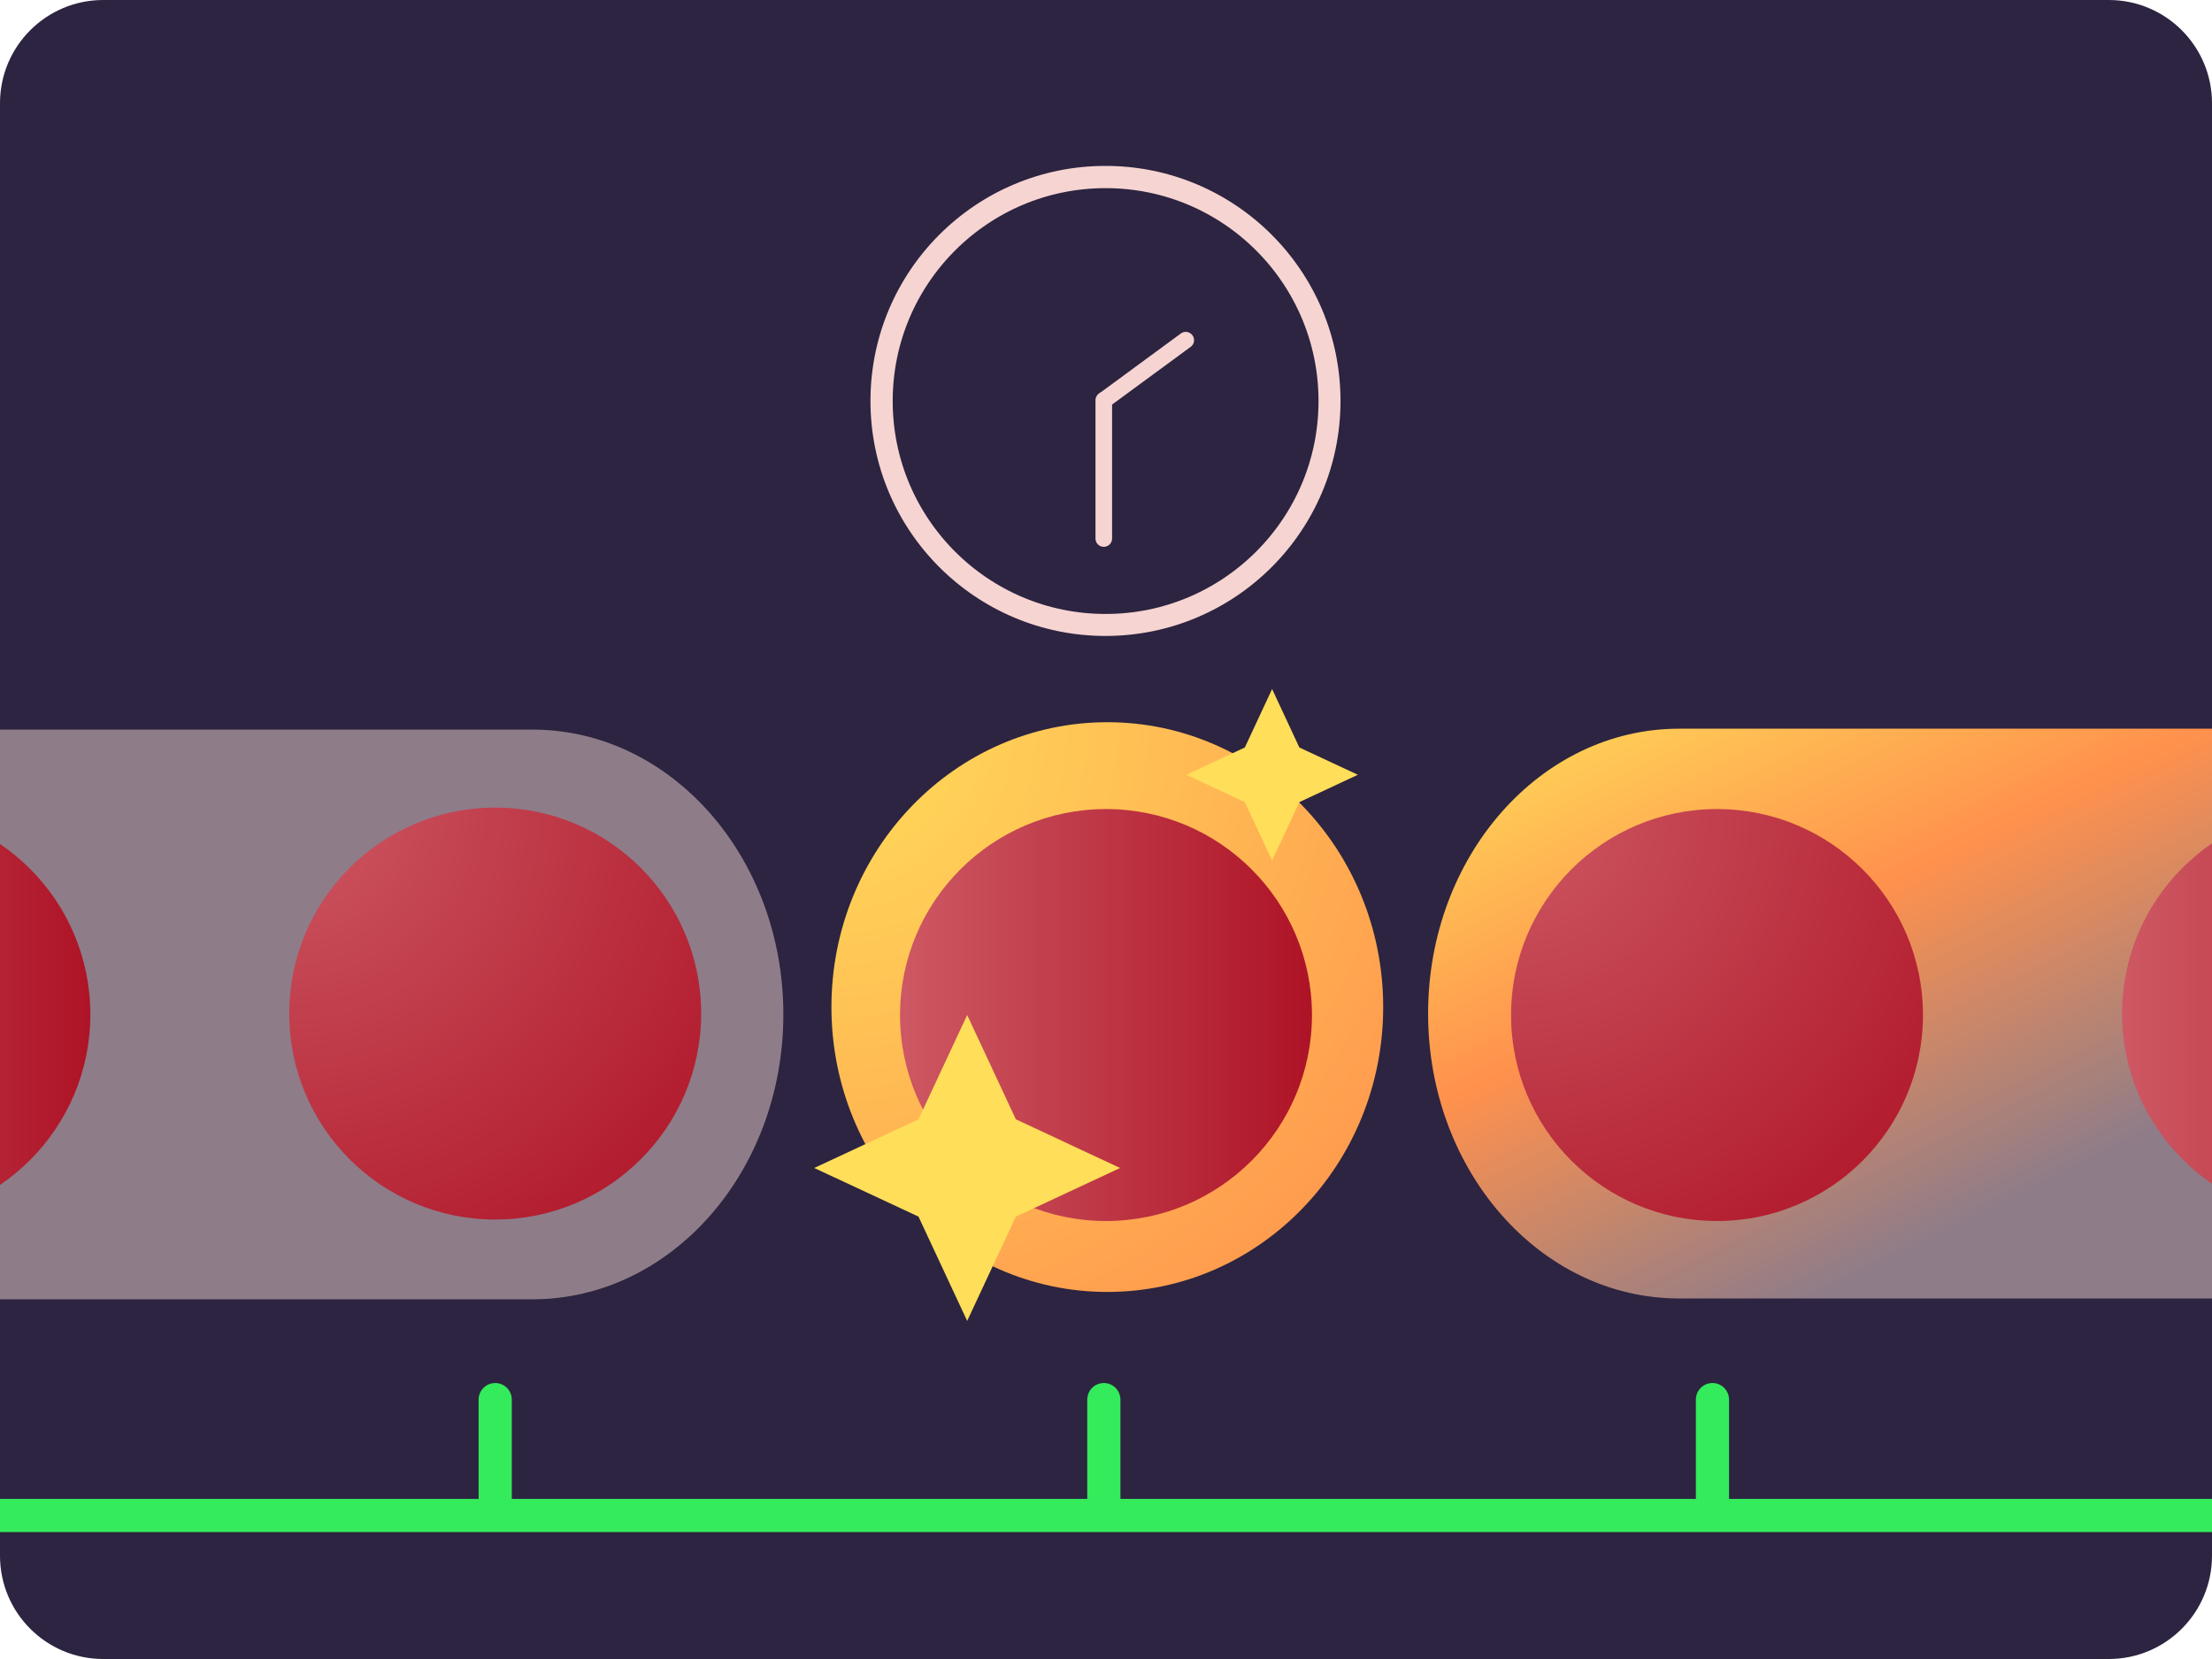 <svg xmlns="http://www.w3.org/2000/svg" xmlns:xlink="http://www.w3.org/1999/xlink" width="400" zoomAndPan="magnify" viewBox="0 0 300 225" height="300" preserveAspectRatio="xMidYMid meet" version="1.0"><defs><clipPath id="d8e1d1f089"><path d="M 14 0 L 286 0 C 293.73 0 300 6.27 300 14 L 300 211 C 300 218.73 293.73 225 286 225 L 14 225 C 6.27 225 0 218.73 0 211 L 0 14 C 0 6.27 6.27 0 14 0 Z M 14 0 " clip-rule="nonzero"/></clipPath><clipPath id="00e4f25783"><path d="M 193.684 98.828 L 300 98.828 L 300 176.102 L 193.684 176.102 Z M 193.684 98.828 " clip-rule="nonzero"/></clipPath><clipPath id="84ac82a567"><path d="M 317.297 98.828 C 336.098 98.828 351.336 116.125 351.336 137.465 C 351.336 158.801 336.098 176.102 317.297 176.102 L 227.723 176.102 C 208.922 176.102 193.684 158.801 193.684 137.465 C 193.684 116.125 208.922 98.828 227.723 98.828 Z M 317.297 98.828 " clip-rule="nonzero"/></clipPath><linearGradient x1="0" gradientTransform="matrix(0.616, 0, 0, 0.302, 193.684, 98.828)" y1="0" x2="214.32" gradientUnits="userSpaceOnUse" y2="214.32" id="0537b9e818"><stop stop-opacity="1" stop-color="rgb(100%, 87.099%, 34.9%)" offset="0"/><stop stop-opacity="1" stop-color="rgb(100%, 86.803%, 34.853%)" offset="0.004"/><stop stop-opacity="1" stop-color="rgb(100%, 86.507%, 34.807%)" offset="0.008"/><stop stop-opacity="1" stop-color="rgb(100%, 86.211%, 34.761%)" offset="0.012"/><stop stop-opacity="1" stop-color="rgb(100%, 85.915%, 34.715%)" offset="0.016"/><stop stop-opacity="1" stop-color="rgb(100%, 85.617%, 34.668%)" offset="0.02"/><stop stop-opacity="1" stop-color="rgb(100%, 85.321%, 34.622%)" offset="0.023"/><stop stop-opacity="1" stop-color="rgb(100%, 85.025%, 34.576%)" offset="0.027"/><stop stop-opacity="1" stop-color="rgb(100%, 84.729%, 34.531%)" offset="0.031"/><stop stop-opacity="1" stop-color="rgb(100%, 84.433%, 34.483%)" offset="0.035"/><stop stop-opacity="1" stop-color="rgb(100%, 84.137%, 34.438%)" offset="0.039"/><stop stop-opacity="1" stop-color="rgb(100%, 83.839%, 34.392%)" offset="0.043"/><stop stop-opacity="1" stop-color="rgb(100%, 83.543%, 34.346%)" offset="0.047"/><stop stop-opacity="1" stop-color="rgb(100%, 83.247%, 34.299%)" offset="0.051"/><stop stop-opacity="1" stop-color="rgb(100%, 82.951%, 34.253%)" offset="0.055"/><stop stop-opacity="1" stop-color="rgb(100%, 82.655%, 34.207%)" offset="0.059"/><stop stop-opacity="1" stop-color="rgb(100%, 82.359%, 34.161%)" offset="0.062"/><stop stop-opacity="1" stop-color="rgb(100%, 82.062%, 34.116%)" offset="0.066"/><stop stop-opacity="1" stop-color="rgb(100%, 81.766%, 34.07%)" offset="0.07"/><stop stop-opacity="1" stop-color="rgb(100%, 81.47%, 34.023%)" offset="0.074"/><stop stop-opacity="1" stop-color="rgb(100%, 81.174%, 33.977%)" offset="0.078"/><stop stop-opacity="1" stop-color="rgb(100%, 80.878%, 33.931%)" offset="0.082"/><stop stop-opacity="1" stop-color="rgb(100%, 80.582%, 33.885%)" offset="0.086"/><stop stop-opacity="1" stop-color="rgb(100%, 80.284%, 33.838%)" offset="0.09"/><stop stop-opacity="1" stop-color="rgb(100%, 79.988%, 33.792%)" offset="0.094"/><stop stop-opacity="1" stop-color="rgb(100%, 79.692%, 33.746%)" offset="0.098"/><stop stop-opacity="1" stop-color="rgb(100%, 79.396%, 33.701%)" offset="0.102"/><stop stop-opacity="1" stop-color="rgb(100%, 79.099%, 33.653%)" offset="0.105"/><stop stop-opacity="1" stop-color="rgb(100%, 78.802%, 33.607%)" offset="0.109"/><stop stop-opacity="1" stop-color="rgb(100%, 78.506%, 33.562%)" offset="0.113"/><stop stop-opacity="1" stop-color="rgb(100%, 78.21%, 33.516%)" offset="0.117"/><stop stop-opacity="1" stop-color="rgb(100%, 77.914%, 33.47%)" offset="0.121"/><stop stop-opacity="1" stop-color="rgb(100%, 77.618%, 33.424%)" offset="0.125"/><stop stop-opacity="1" stop-color="rgb(100%, 77.321%, 33.377%)" offset="0.129"/><stop stop-opacity="1" stop-color="rgb(100%, 77.025%, 33.331%)" offset="0.133"/><stop stop-opacity="1" stop-color="rgb(100%, 76.729%, 33.286%)" offset="0.137"/><stop stop-opacity="1" stop-color="rgb(100%, 76.433%, 33.24%)" offset="0.141"/><stop stop-opacity="1" stop-color="rgb(100%, 76.137%, 33.192%)" offset="0.145"/><stop stop-opacity="1" stop-color="rgb(100%, 75.841%, 33.147%)" offset="0.148"/><stop stop-opacity="1" stop-color="rgb(100%, 75.543%, 33.101%)" offset="0.152"/><stop stop-opacity="1" stop-color="rgb(100%, 75.247%, 33.055%)" offset="0.156"/><stop stop-opacity="1" stop-color="rgb(100%, 74.951%, 33.008%)" offset="0.16"/><stop stop-opacity="1" stop-color="rgb(100%, 74.655%, 32.962%)" offset="0.164"/><stop stop-opacity="1" stop-color="rgb(100%, 74.359%, 32.916%)" offset="0.168"/><stop stop-opacity="1" stop-color="rgb(100%, 74.063%, 32.87%)" offset="0.172"/><stop stop-opacity="1" stop-color="rgb(100%, 73.766%, 32.823%)" offset="0.176"/><stop stop-opacity="1" stop-color="rgb(100%, 73.47%, 32.777%)" offset="0.18"/><stop stop-opacity="1" stop-color="rgb(100%, 73.174%, 32.732%)" offset="0.184"/><stop stop-opacity="1" stop-color="rgb(100%, 72.878%, 32.686%)" offset="0.188"/><stop stop-opacity="1" stop-color="rgb(100%, 72.581%, 32.64%)" offset="0.191"/><stop stop-opacity="1" stop-color="rgb(100%, 72.285%, 32.594%)" offset="0.195"/><stop stop-opacity="1" stop-color="rgb(100%, 71.988%, 32.547%)" offset="0.199"/><stop stop-opacity="1" stop-color="rgb(100%, 71.692%, 32.501%)" offset="0.203"/><stop stop-opacity="1" stop-color="rgb(100%, 71.396%, 32.455%)" offset="0.207"/><stop stop-opacity="1" stop-color="rgb(100%, 71.1%, 32.41%)" offset="0.211"/><stop stop-opacity="1" stop-color="rgb(100%, 70.804%, 32.362%)" offset="0.215"/><stop stop-opacity="1" stop-color="rgb(100%, 70.508%, 32.317%)" offset="0.219"/><stop stop-opacity="1" stop-color="rgb(100%, 70.21%, 32.271%)" offset="0.223"/><stop stop-opacity="1" stop-color="rgb(100%, 69.914%, 32.225%)" offset="0.227"/><stop stop-opacity="1" stop-color="rgb(100%, 69.618%, 32.178%)" offset="0.23"/><stop stop-opacity="1" stop-color="rgb(100%, 69.322%, 32.132%)" offset="0.234"/><stop stop-opacity="1" stop-color="rgb(100%, 69.026%, 32.086%)" offset="0.238"/><stop stop-opacity="1" stop-color="rgb(100%, 68.73%, 32.04%)" offset="0.242"/><stop stop-opacity="1" stop-color="rgb(100%, 68.433%, 31.995%)" offset="0.246"/><stop stop-opacity="1" stop-color="rgb(100%, 68.137%, 31.949%)" offset="0.25"/><stop stop-opacity="1" stop-color="rgb(100%, 67.841%, 31.902%)" offset="0.254"/><stop stop-opacity="1" stop-color="rgb(100%, 67.545%, 31.856%)" offset="0.258"/><stop stop-opacity="1" stop-color="rgb(100%, 67.249%, 31.81%)" offset="0.262"/><stop stop-opacity="1" stop-color="rgb(100%, 66.953%, 31.764%)" offset="0.266"/><stop stop-opacity="1" stop-color="rgb(100%, 66.655%, 31.717%)" offset="0.27"/><stop stop-opacity="1" stop-color="rgb(100%, 66.359%, 31.671%)" offset="0.273"/><stop stop-opacity="1" stop-color="rgb(100%, 66.063%, 31.625%)" offset="0.277"/><stop stop-opacity="1" stop-color="rgb(100%, 65.767%, 31.58%)" offset="0.281"/><stop stop-opacity="1" stop-color="rgb(100%, 65.471%, 31.532%)" offset="0.285"/><stop stop-opacity="1" stop-color="rgb(100%, 65.175%, 31.487%)" offset="0.289"/><stop stop-opacity="1" stop-color="rgb(100%, 64.877%, 31.441%)" offset="0.293"/><stop stop-opacity="1" stop-color="rgb(100%, 64.581%, 31.395%)" offset="0.297"/><stop stop-opacity="1" stop-color="rgb(100%, 64.285%, 31.348%)" offset="0.301"/><stop stop-opacity="1" stop-color="rgb(100%, 63.989%, 31.302%)" offset="0.305"/><stop stop-opacity="1" stop-color="rgb(100%, 63.692%, 31.256%)" offset="0.309"/><stop stop-opacity="1" stop-color="rgb(100%, 63.396%, 31.21%)" offset="0.312"/><stop stop-opacity="1" stop-color="rgb(100%, 63.1%, 31.165%)" offset="0.316"/><stop stop-opacity="1" stop-color="rgb(100%, 62.804%, 31.119%)" offset="0.32"/><stop stop-opacity="1" stop-color="rgb(100%, 62.508%, 31.071%)" offset="0.324"/><stop stop-opacity="1" stop-color="rgb(100%, 62.212%, 31.026%)" offset="0.328"/><stop stop-opacity="1" stop-color="rgb(100%, 61.914%, 30.98%)" offset="0.332"/><stop stop-opacity="1" stop-color="rgb(100%, 61.618%, 30.934%)" offset="0.336"/><stop stop-opacity="1" stop-color="rgb(100%, 61.322%, 30.887%)" offset="0.34"/><stop stop-opacity="1" stop-color="rgb(100%, 61.026%, 30.841%)" offset="0.344"/><stop stop-opacity="1" stop-color="rgb(100%, 60.73%, 30.795%)" offset="0.348"/><stop stop-opacity="1" stop-color="rgb(100%, 60.434%, 30.75%)" offset="0.352"/><stop stop-opacity="1" stop-color="rgb(100%, 60.136%, 30.702%)" offset="0.355"/><stop stop-opacity="1" stop-color="rgb(100%, 59.84%, 30.656%)" offset="0.359"/><stop stop-opacity="1" stop-color="rgb(100%, 59.544%, 30.611%)" offset="0.363"/><stop stop-opacity="1" stop-color="rgb(100%, 59.248%, 30.565%)" offset="0.367"/><stop stop-opacity="1" stop-color="rgb(100%, 58.952%, 30.519%)" offset="0.371"/><stop stop-opacity="1" stop-color="rgb(100%, 58.656%, 30.473%)" offset="0.375"/><stop stop-opacity="1" stop-color="rgb(100%, 58.359%, 30.426%)" offset="0.379"/><stop stop-opacity="1" stop-color="rgb(100%, 58.063%, 30.38%)" offset="0.383"/><stop stop-opacity="1" stop-color="rgb(100%, 57.767%, 30.334%)" offset="0.387"/><stop stop-opacity="1" stop-color="rgb(100%, 57.471%, 30.289%)" offset="0.391"/><stop stop-opacity="1" stop-color="rgb(99.983%, 57.182%, 30.252%)" offset="0.395"/><stop stop-opacity="1" stop-color="rgb(99.968%, 56.894%, 30.215%)" offset="0.398"/><stop stop-opacity="1" stop-color="rgb(99.533%, 56.812%, 30.446%)" offset="0.402"/><stop stop-opacity="1" stop-color="rgb(99.1%, 56.731%, 30.676%)" offset="0.406"/><stop stop-opacity="1" stop-color="rgb(98.665%, 56.648%, 30.907%)" offset="0.41"/><stop stop-opacity="1" stop-color="rgb(98.23%, 56.567%, 31.139%)" offset="0.414"/><stop stop-opacity="1" stop-color="rgb(97.795%, 56.485%, 31.369%)" offset="0.418"/><stop stop-opacity="1" stop-color="rgb(97.36%, 56.404%, 31.599%)" offset="0.422"/><stop stop-opacity="1" stop-color="rgb(96.925%, 56.323%, 31.83%)" offset="0.426"/><stop stop-opacity="1" stop-color="rgb(96.492%, 56.242%, 32.06%)" offset="0.43"/><stop stop-opacity="1" stop-color="rgb(96.057%, 56.16%, 32.291%)" offset="0.434"/><stop stop-opacity="1" stop-color="rgb(95.622%, 56.079%, 32.521%)" offset="0.438"/><stop stop-opacity="1" stop-color="rgb(95.187%, 55.997%, 32.751%)" offset="0.441"/><stop stop-opacity="1" stop-color="rgb(94.753%, 55.916%, 32.982%)" offset="0.445"/><stop stop-opacity="1" stop-color="rgb(94.318%, 55.835%, 33.212%)" offset="0.449"/><stop stop-opacity="1" stop-color="rgb(93.884%, 55.754%, 33.443%)" offset="0.453"/><stop stop-opacity="1" stop-color="rgb(93.449%, 55.672%, 33.673%)" offset="0.457"/><stop stop-opacity="1" stop-color="rgb(93.015%, 55.591%, 33.905%)" offset="0.461"/><stop stop-opacity="1" stop-color="rgb(92.58%, 55.508%, 34.135%)" offset="0.465"/><stop stop-opacity="1" stop-color="rgb(92.145%, 55.428%, 34.366%)" offset="0.469"/><stop stop-opacity="1" stop-color="rgb(91.71%, 55.345%, 34.596%)" offset="0.473"/><stop stop-opacity="1" stop-color="rgb(91.277%, 55.264%, 34.827%)" offset="0.477"/><stop stop-opacity="1" stop-color="rgb(90.842%, 55.183%, 35.057%)" offset="0.48"/><stop stop-opacity="1" stop-color="rgb(90.407%, 55.103%, 35.287%)" offset="0.484"/><stop stop-opacity="1" stop-color="rgb(89.972%, 55.02%, 35.518%)" offset="0.488"/><stop stop-opacity="1" stop-color="rgb(89.537%, 54.939%, 35.748%)" offset="0.492"/><stop stop-opacity="1" stop-color="rgb(89.102%, 54.857%, 35.979%)" offset="0.496"/><stop stop-opacity="1" stop-color="rgb(88.669%, 54.776%, 36.211%)" offset="0.5"/><stop stop-opacity="1" stop-color="rgb(88.234%, 54.694%, 36.441%)" offset="0.504"/><stop stop-opacity="1" stop-color="rgb(87.799%, 54.613%, 36.671%)" offset="0.508"/><stop stop-opacity="1" stop-color="rgb(87.364%, 54.532%, 36.902%)" offset="0.512"/><stop stop-opacity="1" stop-color="rgb(86.929%, 54.451%, 37.132%)" offset="0.516"/><stop stop-opacity="1" stop-color="rgb(86.494%, 54.369%, 37.363%)" offset="0.52"/><stop stop-opacity="1" stop-color="rgb(86.061%, 54.288%, 37.593%)" offset="0.523"/><stop stop-opacity="1" stop-color="rgb(85.626%, 54.205%, 37.823%)" offset="0.527"/><stop stop-opacity="1" stop-color="rgb(85.191%, 54.124%, 38.054%)" offset="0.531"/><stop stop-opacity="1" stop-color="rgb(84.756%, 54.044%, 38.284%)" offset="0.535"/><stop stop-opacity="1" stop-color="rgb(84.322%, 53.963%, 38.516%)" offset="0.539"/><stop stop-opacity="1" stop-color="rgb(83.887%, 53.88%, 38.747%)" offset="0.543"/><stop stop-opacity="1" stop-color="rgb(83.453%, 53.799%, 38.977%)" offset="0.547"/><stop stop-opacity="1" stop-color="rgb(83.018%, 53.717%, 39.207%)" offset="0.551"/><stop stop-opacity="1" stop-color="rgb(82.584%, 53.636%, 39.438%)" offset="0.555"/><stop stop-opacity="1" stop-color="rgb(82.149%, 53.554%, 39.668%)" offset="0.559"/><stop stop-opacity="1" stop-color="rgb(81.714%, 53.473%, 39.899%)" offset="0.562"/><stop stop-opacity="1" stop-color="rgb(81.279%, 53.392%, 40.129%)" offset="0.566"/><stop stop-opacity="1" stop-color="rgb(80.846%, 53.311%, 40.359%)" offset="0.57"/><stop stop-opacity="1" stop-color="rgb(80.411%, 53.229%, 40.59%)" offset="0.574"/><stop stop-opacity="1" stop-color="rgb(79.976%, 53.148%, 40.822%)" offset="0.578"/><stop stop-opacity="1" stop-color="rgb(79.541%, 53.065%, 41.052%)" offset="0.582"/><stop stop-opacity="1" stop-color="rgb(79.106%, 52.985%, 41.283%)" offset="0.586"/><stop stop-opacity="1" stop-color="rgb(78.671%, 52.902%, 41.513%)" offset="0.59"/><stop stop-opacity="1" stop-color="rgb(78.238%, 52.821%, 41.743%)" offset="0.594"/><stop stop-opacity="1" stop-color="rgb(77.803%, 52.74%, 41.974%)" offset="0.598"/><stop stop-opacity="1" stop-color="rgb(77.368%, 52.66%, 42.204%)" offset="0.602"/><stop stop-opacity="1" stop-color="rgb(76.933%, 52.577%, 42.435%)" offset="0.605"/><stop stop-opacity="1" stop-color="rgb(76.498%, 52.496%, 42.665%)" offset="0.609"/><stop stop-opacity="1" stop-color="rgb(76.064%, 52.414%, 42.896%)" offset="0.613"/><stop stop-opacity="1" stop-color="rgb(75.63%, 52.333%, 43.126%)" offset="0.617"/><stop stop-opacity="1" stop-color="rgb(75.195%, 52.251%, 43.356%)" offset="0.621"/><stop stop-opacity="1" stop-color="rgb(74.76%, 52.17%, 43.588%)" offset="0.625"/><stop stop-opacity="1" stop-color="rgb(74.326%, 52.089%, 43.819%)" offset="0.629"/><stop stop-opacity="1" stop-color="rgb(73.891%, 52.008%, 44.049%)" offset="0.633"/><stop stop-opacity="1" stop-color="rgb(73.456%, 51.926%, 44.279%)" offset="0.637"/><stop stop-opacity="1" stop-color="rgb(73.022%, 51.845%, 44.51%)" offset="0.641"/><stop stop-opacity="1" stop-color="rgb(72.588%, 51.762%, 44.74%)" offset="0.645"/><stop stop-opacity="1" stop-color="rgb(72.153%, 51.682%, 44.971%)" offset="0.648"/><stop stop-opacity="1" stop-color="rgb(71.718%, 51.601%, 45.201%)" offset="0.652"/><stop stop-opacity="1" stop-color="rgb(71.283%, 51.52%, 45.432%)" offset="0.656"/><stop stop-opacity="1" stop-color="rgb(70.848%, 51.437%, 45.662%)" offset="0.66"/><stop stop-opacity="1" stop-color="rgb(70.415%, 51.357%, 45.894%)" offset="0.664"/><stop stop-opacity="1" stop-color="rgb(69.98%, 51.274%, 46.124%)" offset="0.668"/><stop stop-opacity="1" stop-color="rgb(69.545%, 51.193%, 46.355%)" offset="0.672"/><stop stop-opacity="1" stop-color="rgb(69.11%, 51.111%, 46.585%)" offset="0.676"/><stop stop-opacity="1" stop-color="rgb(68.675%, 51.03%, 46.815%)" offset="0.68"/><stop stop-opacity="1" stop-color="rgb(68.24%, 50.949%, 47.046%)" offset="0.684"/><stop stop-opacity="1" stop-color="rgb(67.807%, 50.868%, 47.276%)" offset="0.688"/><stop stop-opacity="1" stop-color="rgb(67.372%, 50.786%, 47.507%)" offset="0.691"/><stop stop-opacity="1" stop-color="rgb(66.937%, 50.705%, 47.737%)" offset="0.695"/><stop stop-opacity="1" stop-color="rgb(66.502%, 50.623%, 47.968%)" offset="0.699"/><stop stop-opacity="1" stop-color="rgb(66.068%, 50.542%, 48.199%)" offset="0.703"/><stop stop-opacity="1" stop-color="rgb(65.633%, 50.459%, 48.43%)" offset="0.707"/><stop stop-opacity="1" stop-color="rgb(65.199%, 50.378%, 48.66%)" offset="0.711"/><stop stop-opacity="1" stop-color="rgb(64.764%, 50.298%, 48.891%)" offset="0.715"/><stop stop-opacity="1" stop-color="rgb(64.33%, 50.217%, 49.121%)" offset="0.719"/><stop stop-opacity="1" stop-color="rgb(63.895%, 50.134%, 49.352%)" offset="0.723"/><stop stop-opacity="1" stop-color="rgb(63.46%, 50.053%, 49.582%)" offset="0.727"/><stop stop-opacity="1" stop-color="rgb(63.025%, 49.971%, 49.812%)" offset="0.73"/><stop stop-opacity="1" stop-color="rgb(62.592%, 49.89%, 50.043%)" offset="0.734"/><stop stop-opacity="1" stop-color="rgb(62.157%, 49.809%, 50.273%)" offset="0.738"/><stop stop-opacity="1" stop-color="rgb(61.722%, 49.728%, 50.505%)" offset="0.742"/><stop stop-opacity="1" stop-color="rgb(61.287%, 49.646%, 50.735%)" offset="0.746"/><stop stop-opacity="1" stop-color="rgb(60.852%, 49.565%, 50.966%)" offset="0.75"/><stop stop-opacity="1" stop-color="rgb(60.417%, 49.483%, 51.196%)" offset="0.754"/><stop stop-opacity="1" stop-color="rgb(59.984%, 49.402%, 51.427%)" offset="0.758"/><stop stop-opacity="1" stop-color="rgb(59.549%, 49.319%, 51.657%)" offset="0.762"/><stop stop-opacity="1" stop-color="rgb(59.114%, 49.239%, 51.888%)" offset="0.766"/><stop stop-opacity="1" stop-color="rgb(58.679%, 49.158%, 52.118%)" offset="0.77"/><stop stop-opacity="1" stop-color="rgb(58.244%, 49.077%, 52.348%)" offset="0.773"/><stop stop-opacity="1" stop-color="rgb(57.809%, 48.994%, 52.579%)" offset="0.777"/><stop stop-opacity="1" stop-color="rgb(57.376%, 48.914%, 52.809%)" offset="0.781"/><stop stop-opacity="1" stop-color="rgb(56.941%, 48.831%, 53.04%)" offset="0.785"/><stop stop-opacity="1" stop-color="rgb(56.506%, 48.75%, 53.271%)" offset="0.789"/><stop stop-opacity="1" stop-color="rgb(56.102%, 48.674%, 53.485%)" offset="0.793"/><stop stop-opacity="1" stop-color="rgb(55.699%, 48.599%, 53.699%)" offset="0.797"/><stop stop-opacity="1" stop-color="rgb(55.699%, 48.599%, 53.699%)" offset="0.812"/><stop stop-opacity="1" stop-color="rgb(55.699%, 48.599%, 53.699%)" offset="0.875"/><stop stop-opacity="1" stop-color="rgb(55.699%, 48.599%, 53.699%)" offset="1"/></linearGradient><clipPath id="147799a073"><path d="M 0 98.949 L 106.242 98.949 L 106.242 176.219 L 0 176.219 Z M 0 98.949 " clip-rule="nonzero"/></clipPath><clipPath id="128e98c21f"><path d="M 72.203 98.949 C 91.004 98.949 106.242 116.246 106.242 137.586 C 106.242 158.922 91.004 176.219 72.203 176.219 L -9.578 176.219 C -28.375 176.219 -43.617 158.922 -43.617 137.586 C -43.617 116.246 -28.375 98.949 -9.578 98.949 Z M 72.203 98.949 " clip-rule="nonzero"/></clipPath><clipPath id="01f75444b2"><path d="M 112.762 97.949 L 187.594 97.949 L 187.594 175.219 L 112.762 175.219 Z M 112.762 97.949 " clip-rule="nonzero"/></clipPath><clipPath id="a058e9bc10"><path d="M 150.18 97.949 C 129.516 97.949 112.762 115.246 112.762 136.586 C 112.762 157.922 129.516 175.219 150.18 175.219 C 170.844 175.219 187.594 157.922 187.594 136.586 C 187.594 115.246 170.844 97.949 150.18 97.949 Z M 150.18 97.949 " clip-rule="nonzero"/></clipPath><radialGradient gradientTransform="matrix(0.984, 0, 0, 1.016, 112.763, 97.949)" gradientUnits="userSpaceOnUse" r="107.553" cx="0" id="79501af52d" cy="0" fx="0" fy="0"><stop stop-opacity="1" stop-color="rgb(100%, 86.981%, 34.882%)" offset="0"/><stop stop-opacity="1" stop-color="rgb(100%, 86.687%, 34.834%)" offset="0.008"/><stop stop-opacity="1" stop-color="rgb(100%, 86.333%, 34.779%)" offset="0.02"/><stop stop-opacity="1" stop-color="rgb(100%, 85.979%, 34.724%)" offset="0.031"/><stop stop-opacity="1" stop-color="rgb(100%, 85.625%, 34.669%)" offset="0.043"/><stop stop-opacity="1" stop-color="rgb(100%, 85.271%, 34.615%)" offset="0.055"/><stop stop-opacity="1" stop-color="rgb(100%, 84.917%, 34.56%)" offset="0.066"/><stop stop-opacity="1" stop-color="rgb(100%, 84.563%, 34.505%)" offset="0.078"/><stop stop-opacity="1" stop-color="rgb(100%, 84.209%, 34.45%)" offset="0.09"/><stop stop-opacity="1" stop-color="rgb(100%, 83.855%, 34.395%)" offset="0.102"/><stop stop-opacity="1" stop-color="rgb(100%, 83.501%, 34.34%)" offset="0.113"/><stop stop-opacity="1" stop-color="rgb(100%, 83.147%, 34.283%)" offset="0.125"/><stop stop-opacity="1" stop-color="rgb(100%, 82.793%, 34.229%)" offset="0.137"/><stop stop-opacity="1" stop-color="rgb(100%, 82.44%, 34.174%)" offset="0.148"/><stop stop-opacity="1" stop-color="rgb(100%, 82.086%, 34.119%)" offset="0.16"/><stop stop-opacity="1" stop-color="rgb(100%, 81.732%, 34.064%)" offset="0.172"/><stop stop-opacity="1" stop-color="rgb(100%, 81.378%, 34.009%)" offset="0.184"/><stop stop-opacity="1" stop-color="rgb(100%, 81.024%, 33.954%)" offset="0.195"/><stop stop-opacity="1" stop-color="rgb(100%, 80.67%, 33.899%)" offset="0.207"/><stop stop-opacity="1" stop-color="rgb(100%, 80.316%, 33.844%)" offset="0.219"/><stop stop-opacity="1" stop-color="rgb(100%, 79.962%, 33.789%)" offset="0.23"/><stop stop-opacity="1" stop-color="rgb(100%, 79.608%, 33.733%)" offset="0.242"/><stop stop-opacity="1" stop-color="rgb(100%, 79.312%, 33.687%)" offset="0.254"/><stop stop-opacity="1" stop-color="rgb(100%, 79.077%, 33.65%)" offset="0.262"/><stop stop-opacity="1" stop-color="rgb(100%, 78.841%, 33.614%)" offset="0.27"/><stop stop-opacity="1" stop-color="rgb(100%, 78.606%, 33.577%)" offset="0.277"/><stop stop-opacity="1" stop-color="rgb(100%, 78.369%, 33.54%)" offset="0.285"/><stop stop-opacity="1" stop-color="rgb(100%, 78.133%, 33.504%)" offset="0.293"/><stop stop-opacity="1" stop-color="rgb(100%, 77.898%, 33.467%)" offset="0.301"/><stop stop-opacity="1" stop-color="rgb(100%, 77.661%, 33.43%)" offset="0.309"/><stop stop-opacity="1" stop-color="rgb(100%, 77.425%, 33.394%)" offset="0.316"/><stop stop-opacity="1" stop-color="rgb(100%, 77.19%, 33.357%)" offset="0.324"/><stop stop-opacity="1" stop-color="rgb(100%, 76.953%, 33.321%)" offset="0.332"/><stop stop-opacity="1" stop-color="rgb(100%, 76.718%, 33.284%)" offset="0.34"/><stop stop-opacity="1" stop-color="rgb(100%, 76.482%, 33.247%)" offset="0.348"/><stop stop-opacity="1" stop-color="rgb(100%, 76.245%, 33.211%)" offset="0.355"/><stop stop-opacity="1" stop-color="rgb(100%, 76.01%, 33.174%)" offset="0.363"/><stop stop-opacity="1" stop-color="rgb(100%, 75.774%, 33.136%)" offset="0.371"/><stop stop-opacity="1" stop-color="rgb(100%, 75.537%, 33.099%)" offset="0.379"/><stop stop-opacity="1" stop-color="rgb(100%, 75.302%, 33.063%)" offset="0.387"/><stop stop-opacity="1" stop-color="rgb(100%, 75.066%, 33.026%)" offset="0.395"/><stop stop-opacity="1" stop-color="rgb(100%, 74.831%, 32.99%)" offset="0.402"/><stop stop-opacity="1" stop-color="rgb(100%, 74.594%, 32.953%)" offset="0.41"/><stop stop-opacity="1" stop-color="rgb(100%, 74.358%, 32.916%)" offset="0.418"/><stop stop-opacity="1" stop-color="rgb(100%, 74.123%, 32.88%)" offset="0.426"/><stop stop-opacity="1" stop-color="rgb(100%, 73.886%, 32.843%)" offset="0.434"/><stop stop-opacity="1" stop-color="rgb(100%, 73.65%, 32.806%)" offset="0.441"/><stop stop-opacity="1" stop-color="rgb(100%, 73.415%, 32.77%)" offset="0.449"/><stop stop-opacity="1" stop-color="rgb(100%, 73.178%, 32.733%)" offset="0.457"/><stop stop-opacity="1" stop-color="rgb(100%, 72.943%, 32.697%)" offset="0.465"/><stop stop-opacity="1" stop-color="rgb(100%, 72.707%, 32.66%)" offset="0.473"/><stop stop-opacity="1" stop-color="rgb(100%, 72.47%, 32.623%)" offset="0.48"/><stop stop-opacity="1" stop-color="rgb(100%, 72.235%, 32.587%)" offset="0.488"/><stop stop-opacity="1" stop-color="rgb(100%, 71.999%, 32.549%)" offset="0.496"/><stop stop-opacity="1" stop-color="rgb(100%, 71.704%, 32.503%)" offset="0.504"/><stop stop-opacity="1" stop-color="rgb(100%, 71.35%, 32.448%)" offset="0.516"/><stop stop-opacity="1" stop-color="rgb(100%, 70.996%, 32.393%)" offset="0.527"/><stop stop-opacity="1" stop-color="rgb(100%, 70.642%, 32.338%)" offset="0.539"/><stop stop-opacity="1" stop-color="rgb(100%, 70.288%, 32.283%)" offset="0.551"/><stop stop-opacity="1" stop-color="rgb(100%, 69.934%, 32.228%)" offset="0.562"/><stop stop-opacity="1" stop-color="rgb(100%, 69.58%, 32.173%)" offset="0.574"/><stop stop-opacity="1" stop-color="rgb(100%, 69.228%, 32.118%)" offset="0.586"/><stop stop-opacity="1" stop-color="rgb(100%, 68.874%, 32.063%)" offset="0.598"/><stop stop-opacity="1" stop-color="rgb(100%, 68.52%, 32.007%)" offset="0.609"/><stop stop-opacity="1" stop-color="rgb(100%, 68.166%, 31.952%)" offset="0.621"/><stop stop-opacity="1" stop-color="rgb(100%, 67.87%, 31.906%)" offset="0.633"/><stop stop-opacity="1" stop-color="rgb(100%, 67.635%, 31.87%)" offset="0.641"/><stop stop-opacity="1" stop-color="rgb(100%, 67.398%, 31.833%)" offset="0.648"/><stop stop-opacity="1" stop-color="rgb(100%, 67.162%, 31.796%)" offset="0.656"/><stop stop-opacity="1" stop-color="rgb(100%, 66.927%, 31.76%)" offset="0.664"/><stop stop-opacity="1" stop-color="rgb(100%, 66.69%, 31.723%)" offset="0.672"/><stop stop-opacity="1" stop-color="rgb(100%, 66.454%, 31.686%)" offset="0.68"/><stop stop-opacity="1" stop-color="rgb(100%, 66.219%, 31.65%)" offset="0.688"/><stop stop-opacity="1" stop-color="rgb(100%, 65.982%, 31.613%)" offset="0.695"/><stop stop-opacity="1" stop-color="rgb(100%, 65.747%, 31.577%)" offset="0.703"/><stop stop-opacity="1" stop-color="rgb(100%, 65.511%, 31.54%)" offset="0.711"/><stop stop-opacity="1" stop-color="rgb(100%, 65.274%, 31.503%)" offset="0.719"/><stop stop-opacity="1" stop-color="rgb(100%, 65.039%, 31.467%)" offset="0.727"/><stop stop-opacity="1" stop-color="rgb(100%, 64.803%, 31.429%)" offset="0.734"/><stop stop-opacity="1" stop-color="rgb(100%, 64.566%, 31.392%)" offset="0.742"/><stop stop-opacity="1" stop-color="rgb(100%, 64.331%, 31.355%)" offset="0.75"/><stop stop-opacity="1" stop-color="rgb(100%, 64.037%, 31.31%)" offset="0.758"/><stop stop-opacity="1" stop-color="rgb(100%, 63.683%, 31.255%)" offset="0.77"/><stop stop-opacity="1" stop-color="rgb(100%, 63.329%, 31.2%)" offset="0.781"/><stop stop-opacity="1" stop-color="rgb(100%, 62.975%, 31.145%)" offset="0.793"/><stop stop-opacity="1" stop-color="rgb(100%, 62.621%, 31.09%)" offset="0.805"/><stop stop-opacity="1" stop-color="rgb(100%, 62.326%, 31.044%)" offset="0.816"/><stop stop-opacity="1" stop-color="rgb(100%, 62.09%, 31.007%)" offset="0.824"/><stop stop-opacity="1" stop-color="rgb(100%, 61.853%, 30.971%)" offset="0.832"/><stop stop-opacity="1" stop-color="rgb(100%, 61.618%, 30.934%)" offset="0.84"/><stop stop-opacity="1" stop-color="rgb(100%, 61.382%, 30.898%)" offset="0.848"/><stop stop-opacity="1" stop-color="rgb(100%, 61.145%, 30.859%)" offset="0.855"/><stop stop-opacity="1" stop-color="rgb(100%, 60.91%, 30.823%)" offset="0.863"/><stop stop-opacity="1" stop-color="rgb(100%, 60.674%, 30.786%)" offset="0.871"/><stop stop-opacity="1" stop-color="rgb(100%, 60.379%, 30.74%)" offset="0.879"/><stop stop-opacity="1" stop-color="rgb(100%, 60.025%, 30.685%)" offset="0.891"/><stop stop-opacity="1" stop-color="rgb(100%, 59.671%, 30.63%)" offset="0.902"/><stop stop-opacity="1" stop-color="rgb(100%, 59.377%, 30.585%)" offset="0.914"/><stop stop-opacity="1" stop-color="rgb(100%, 59.14%, 30.548%)" offset="0.922"/><stop stop-opacity="1" stop-color="rgb(100%, 58.904%, 30.511%)" offset="0.93"/><stop stop-opacity="1" stop-color="rgb(100%, 58.669%, 30.475%)" offset="0.938"/><stop stop-opacity="1" stop-color="rgb(100%, 58.374%, 30.429%)" offset="0.945"/><stop stop-opacity="1" stop-color="rgb(100%, 58.078%, 30.383%)" offset="0.957"/><stop stop-opacity="1" stop-color="rgb(100%, 57.843%, 30.347%)" offset="0.965"/><stop stop-opacity="1" stop-color="rgb(100%, 57.549%, 30.301%)" offset="0.973"/><stop stop-opacity="1" stop-color="rgb(100%, 57.253%, 30.254%)" offset="0.984"/><stop stop-opacity="1" stop-color="rgb(100%, 57.016%, 30.217%)" offset="0.992"/><stop stop-opacity="1" stop-color="rgb(100%, 56.898%, 30.199%)" offset="1"/></radialGradient><clipPath id="fbbc7c102c"><path d="M 122.066 109.727 L 177.934 109.727 L 177.934 165.598 L 122.066 165.598 Z M 122.066 109.727 " clip-rule="nonzero"/></clipPath><clipPath id="a57f527850"><path d="M 150 109.727 C 134.574 109.727 122.066 122.234 122.066 137.66 C 122.066 153.09 134.574 165.598 150 165.598 C 165.426 165.598 177.934 153.09 177.934 137.66 C 177.934 122.234 165.426 109.727 150 109.727 Z M 150 109.727 " clip-rule="nonzero"/></clipPath><linearGradient x1="-0" gradientTransform="matrix(0.218, 0, 0, 0.218, 122.066, 109.728)" y1="0" x2="256" gradientUnits="userSpaceOnUse" y2="0" id="dc1790120c"><stop stop-opacity="1" stop-color="rgb(80.399%, 34.499%, 38.799%)" offset="0"/><stop stop-opacity="1" stop-color="rgb(80.351%, 34.393%, 38.705%)" offset="0.008"/><stop stop-opacity="1" stop-color="rgb(80.257%, 34.183%, 38.519%)" offset="0.016"/><stop stop-opacity="1" stop-color="rgb(80.161%, 33.972%, 38.332%)" offset="0.023"/><stop stop-opacity="1" stop-color="rgb(80.066%, 33.76%, 38.145%)" offset="0.031"/><stop stop-opacity="1" stop-color="rgb(79.97%, 33.55%, 37.959%)" offset="0.039"/><stop stop-opacity="1" stop-color="rgb(79.875%, 33.339%, 37.772%)" offset="0.047"/><stop stop-opacity="1" stop-color="rgb(79.779%, 33.128%, 37.585%)" offset="0.055"/><stop stop-opacity="1" stop-color="rgb(79.684%, 32.918%, 37.399%)" offset="0.062"/><stop stop-opacity="1" stop-color="rgb(79.588%, 32.706%, 37.212%)" offset="0.07"/><stop stop-opacity="1" stop-color="rgb(79.494%, 32.495%, 37.025%)" offset="0.078"/><stop stop-opacity="1" stop-color="rgb(79.398%, 32.285%, 36.838%)" offset="0.086"/><stop stop-opacity="1" stop-color="rgb(79.303%, 32.074%, 36.652%)" offset="0.094"/><stop stop-opacity="1" stop-color="rgb(79.207%, 31.862%, 36.465%)" offset="0.102"/><stop stop-opacity="1" stop-color="rgb(79.112%, 31.651%, 36.278%)" offset="0.109"/><stop stop-opacity="1" stop-color="rgb(79.016%, 31.441%, 36.092%)" offset="0.117"/><stop stop-opacity="1" stop-color="rgb(78.922%, 31.23%, 35.905%)" offset="0.125"/><stop stop-opacity="1" stop-color="rgb(78.827%, 31.018%, 35.718%)" offset="0.133"/><stop stop-opacity="1" stop-color="rgb(78.731%, 30.807%, 35.532%)" offset="0.141"/><stop stop-opacity="1" stop-color="rgb(78.636%, 30.597%, 35.344%)" offset="0.148"/><stop stop-opacity="1" stop-color="rgb(78.54%, 30.386%, 35.158%)" offset="0.156"/><stop stop-opacity="1" stop-color="rgb(78.445%, 30.174%, 34.972%)" offset="0.164"/><stop stop-opacity="1" stop-color="rgb(78.349%, 29.964%, 34.784%)" offset="0.172"/><stop stop-opacity="1" stop-color="rgb(78.255%, 29.753%, 34.598%)" offset="0.18"/><stop stop-opacity="1" stop-color="rgb(78.159%, 29.543%, 34.412%)" offset="0.188"/><stop stop-opacity="1" stop-color="rgb(78.064%, 29.33%, 34.224%)" offset="0.195"/><stop stop-opacity="1" stop-color="rgb(77.968%, 29.12%, 34.038%)" offset="0.203"/><stop stop-opacity="1" stop-color="rgb(77.873%, 28.909%, 33.852%)" offset="0.211"/><stop stop-opacity="1" stop-color="rgb(77.777%, 28.699%, 33.664%)" offset="0.219"/><stop stop-opacity="1" stop-color="rgb(77.682%, 28.487%, 33.478%)" offset="0.227"/><stop stop-opacity="1" stop-color="rgb(77.588%, 28.276%, 33.29%)" offset="0.234"/><stop stop-opacity="1" stop-color="rgb(77.492%, 28.065%, 33.104%)" offset="0.242"/><stop stop-opacity="1" stop-color="rgb(77.397%, 27.855%, 32.918%)" offset="0.25"/><stop stop-opacity="1" stop-color="rgb(77.301%, 27.644%, 32.73%)" offset="0.258"/><stop stop-opacity="1" stop-color="rgb(77.206%, 27.432%, 32.544%)" offset="0.266"/><stop stop-opacity="1" stop-color="rgb(77.11%, 27.222%, 32.358%)" offset="0.273"/><stop stop-opacity="1" stop-color="rgb(77.016%, 27.011%, 32.17%)" offset="0.281"/><stop stop-opacity="1" stop-color="rgb(76.92%, 26.801%, 31.984%)" offset="0.289"/><stop stop-opacity="1" stop-color="rgb(76.825%, 26.588%, 31.796%)" offset="0.297"/><stop stop-opacity="1" stop-color="rgb(76.729%, 26.378%, 31.61%)" offset="0.305"/><stop stop-opacity="1" stop-color="rgb(76.634%, 26.167%, 31.424%)" offset="0.312"/><stop stop-opacity="1" stop-color="rgb(76.538%, 25.957%, 31.236%)" offset="0.32"/><stop stop-opacity="1" stop-color="rgb(76.443%, 25.745%, 31.05%)" offset="0.328"/><stop stop-opacity="1" stop-color="rgb(76.347%, 25.534%, 30.864%)" offset="0.336"/><stop stop-opacity="1" stop-color="rgb(76.253%, 25.323%, 30.676%)" offset="0.344"/><stop stop-opacity="1" stop-color="rgb(76.158%, 25.113%, 30.49%)" offset="0.352"/><stop stop-opacity="1" stop-color="rgb(76.062%, 24.901%, 30.304%)" offset="0.359"/><stop stop-opacity="1" stop-color="rgb(75.967%, 24.69%, 30.116%)" offset="0.367"/><stop stop-opacity="1" stop-color="rgb(75.871%, 24.48%, 29.93%)" offset="0.375"/><stop stop-opacity="1" stop-color="rgb(75.777%, 24.269%, 29.742%)" offset="0.383"/><stop stop-opacity="1" stop-color="rgb(75.681%, 24.057%, 29.556%)" offset="0.391"/><stop stop-opacity="1" stop-color="rgb(75.586%, 23.846%, 29.37%)" offset="0.398"/><stop stop-opacity="1" stop-color="rgb(75.49%, 23.636%, 29.182%)" offset="0.406"/><stop stop-opacity="1" stop-color="rgb(75.395%, 23.425%, 28.996%)" offset="0.414"/><stop stop-opacity="1" stop-color="rgb(75.299%, 23.213%, 28.81%)" offset="0.422"/><stop stop-opacity="1" stop-color="rgb(75.204%, 23.003%, 28.622%)" offset="0.43"/><stop stop-opacity="1" stop-color="rgb(75.108%, 22.792%, 28.436%)" offset="0.438"/><stop stop-opacity="1" stop-color="rgb(75.014%, 22.581%, 28.249%)" offset="0.445"/><stop stop-opacity="1" stop-color="rgb(74.919%, 22.371%, 28.062%)" offset="0.453"/><stop stop-opacity="1" stop-color="rgb(74.823%, 22.159%, 27.876%)" offset="0.461"/><stop stop-opacity="1" stop-color="rgb(74.728%, 21.948%, 27.689%)" offset="0.469"/><stop stop-opacity="1" stop-color="rgb(74.632%, 21.738%, 27.502%)" offset="0.477"/><stop stop-opacity="1" stop-color="rgb(74.538%, 21.527%, 27.316%)" offset="0.484"/><stop stop-opacity="1" stop-color="rgb(74.442%, 21.315%, 27.129%)" offset="0.492"/><stop stop-opacity="1" stop-color="rgb(74.347%, 21.104%, 26.942%)" offset="0.5"/><stop stop-opacity="1" stop-color="rgb(74.251%, 20.894%, 26.756%)" offset="0.508"/><stop stop-opacity="1" stop-color="rgb(74.156%, 20.683%, 26.569%)" offset="0.516"/><stop stop-opacity="1" stop-color="rgb(74.06%, 20.471%, 26.382%)" offset="0.523"/><stop stop-opacity="1" stop-color="rgb(73.965%, 20.261%, 26.195%)" offset="0.531"/><stop stop-opacity="1" stop-color="rgb(73.869%, 20.05%, 26.009%)" offset="0.539"/><stop stop-opacity="1" stop-color="rgb(73.775%, 19.839%, 25.822%)" offset="0.547"/><stop stop-opacity="1" stop-color="rgb(73.68%, 19.627%, 25.635%)" offset="0.555"/><stop stop-opacity="1" stop-color="rgb(73.584%, 19.417%, 25.449%)" offset="0.562"/><stop stop-opacity="1" stop-color="rgb(73.489%, 19.206%, 25.262%)" offset="0.57"/><stop stop-opacity="1" stop-color="rgb(73.393%, 18.996%, 25.075%)" offset="0.578"/><stop stop-opacity="1" stop-color="rgb(73.299%, 18.784%, 24.889%)" offset="0.586"/><stop stop-opacity="1" stop-color="rgb(73.203%, 18.573%, 24.702%)" offset="0.594"/><stop stop-opacity="1" stop-color="rgb(73.108%, 18.362%, 24.515%)" offset="0.602"/><stop stop-opacity="1" stop-color="rgb(73.012%, 18.152%, 24.329%)" offset="0.609"/><stop stop-opacity="1" stop-color="rgb(72.917%, 17.94%, 24.141%)" offset="0.617"/><stop stop-opacity="1" stop-color="rgb(72.821%, 17.729%, 23.955%)" offset="0.625"/><stop stop-opacity="1" stop-color="rgb(72.726%, 17.519%, 23.769%)" offset="0.633"/><stop stop-opacity="1" stop-color="rgb(72.63%, 17.308%, 23.581%)" offset="0.641"/><stop stop-opacity="1" stop-color="rgb(72.536%, 17.097%, 23.395%)" offset="0.648"/><stop stop-opacity="1" stop-color="rgb(72.44%, 16.885%, 23.209%)" offset="0.656"/><stop stop-opacity="1" stop-color="rgb(72.345%, 16.675%, 23.021%)" offset="0.664"/><stop stop-opacity="1" stop-color="rgb(72.25%, 16.464%, 22.835%)" offset="0.672"/><stop stop-opacity="1" stop-color="rgb(72.154%, 16.254%, 22.647%)" offset="0.68"/><stop stop-opacity="1" stop-color="rgb(72.06%, 16.042%, 22.461%)" offset="0.688"/><stop stop-opacity="1" stop-color="rgb(71.964%, 15.831%, 22.275%)" offset="0.695"/><stop stop-opacity="1" stop-color="rgb(71.869%, 15.62%, 22.087%)" offset="0.703"/><stop stop-opacity="1" stop-color="rgb(71.773%, 15.41%, 21.901%)" offset="0.711"/><stop stop-opacity="1" stop-color="rgb(71.678%, 15.198%, 21.715%)" offset="0.719"/><stop stop-opacity="1" stop-color="rgb(71.582%, 14.987%, 21.527%)" offset="0.727"/><stop stop-opacity="1" stop-color="rgb(71.487%, 14.777%, 21.341%)" offset="0.734"/><stop stop-opacity="1" stop-color="rgb(71.391%, 14.566%, 21.155%)" offset="0.742"/><stop stop-opacity="1" stop-color="rgb(71.297%, 14.354%, 20.967%)" offset="0.75"/><stop stop-opacity="1" stop-color="rgb(71.201%, 14.143%, 20.781%)" offset="0.758"/><stop stop-opacity="1" stop-color="rgb(71.106%, 13.933%, 20.593%)" offset="0.766"/><stop stop-opacity="1" stop-color="rgb(71.011%, 13.722%, 20.407%)" offset="0.773"/><stop stop-opacity="1" stop-color="rgb(70.915%, 13.51%, 20.221%)" offset="0.781"/><stop stop-opacity="1" stop-color="rgb(70.821%, 13.3%, 20.033%)" offset="0.789"/><stop stop-opacity="1" stop-color="rgb(70.724%, 13.089%, 19.847%)" offset="0.797"/><stop stop-opacity="1" stop-color="rgb(70.63%, 12.878%, 19.661%)" offset="0.805"/><stop stop-opacity="1" stop-color="rgb(70.534%, 12.666%, 19.473%)" offset="0.812"/><stop stop-opacity="1" stop-color="rgb(70.439%, 12.456%, 19.287%)" offset="0.82"/><stop stop-opacity="1" stop-color="rgb(70.343%, 12.245%, 19.099%)" offset="0.828"/><stop stop-opacity="1" stop-color="rgb(70.248%, 12.035%, 18.913%)" offset="0.836"/><stop stop-opacity="1" stop-color="rgb(70.152%, 11.824%, 18.727%)" offset="0.844"/><stop stop-opacity="1" stop-color="rgb(70.058%, 11.612%, 18.539%)" offset="0.852"/><stop stop-opacity="1" stop-color="rgb(69.962%, 11.401%, 18.353%)" offset="0.859"/><stop stop-opacity="1" stop-color="rgb(69.867%, 11.191%, 18.167%)" offset="0.867"/><stop stop-opacity="1" stop-color="rgb(69.771%, 10.98%, 17.979%)" offset="0.875"/><stop stop-opacity="1" stop-color="rgb(69.676%, 10.768%, 17.793%)" offset="0.883"/><stop stop-opacity="1" stop-color="rgb(69.582%, 10.558%, 17.607%)" offset="0.891"/><stop stop-opacity="1" stop-color="rgb(69.485%, 10.347%, 17.419%)" offset="0.898"/><stop stop-opacity="1" stop-color="rgb(69.391%, 10.136%, 17.233%)" offset="0.906"/><stop stop-opacity="1" stop-color="rgb(69.295%, 9.924%, 17.046%)" offset="0.914"/><stop stop-opacity="1" stop-color="rgb(69.2%, 9.714%, 16.859%)" offset="0.922"/><stop stop-opacity="1" stop-color="rgb(69.104%, 9.503%, 16.673%)" offset="0.93"/><stop stop-opacity="1" stop-color="rgb(69.009%, 9.293%, 16.486%)" offset="0.938"/><stop stop-opacity="1" stop-color="rgb(68.913%, 9.081%, 16.299%)" offset="0.945"/><stop stop-opacity="1" stop-color="rgb(68.819%, 8.87%, 16.113%)" offset="0.953"/><stop stop-opacity="1" stop-color="rgb(68.723%, 8.659%, 15.926%)" offset="0.961"/><stop stop-opacity="1" stop-color="rgb(68.628%, 8.449%, 15.739%)" offset="0.969"/><stop stop-opacity="1" stop-color="rgb(68.532%, 8.237%, 15.552%)" offset="0.977"/><stop stop-opacity="1" stop-color="rgb(68.437%, 8.026%, 15.366%)" offset="0.984"/><stop stop-opacity="1" stop-color="rgb(68.343%, 7.816%, 15.179%)" offset="0.992"/><stop stop-opacity="1" stop-color="rgb(68.246%, 7.605%, 14.992%)" offset="1"/></linearGradient><clipPath id="390e52cf7b"><path d="M 204.934 109.727 L 260.801 109.727 L 260.801 165.598 L 204.934 165.598 Z M 204.934 109.727 " clip-rule="nonzero"/></clipPath><clipPath id="88552dad24"><path d="M 232.867 109.727 C 217.441 109.727 204.934 122.234 204.934 137.66 C 204.934 153.09 217.441 165.598 232.867 165.598 C 248.297 165.598 260.801 153.09 260.801 137.66 C 260.801 122.234 248.297 109.727 232.867 109.727 Z M 232.867 109.727 " clip-rule="nonzero"/></clipPath><radialGradient gradientTransform="matrix(1, 0, 0, 1, 204.934, 109.728)" gradientUnits="userSpaceOnUse" r="79.01" cx="0" id="bed2f40d09" cy="0" fx="0" fy="0"><stop stop-opacity="1" stop-color="rgb(80.351%, 34.393%, 38.705%)" offset="0"/><stop stop-opacity="1" stop-color="rgb(80.232%, 34.129%, 38.472%)" offset="0.008"/><stop stop-opacity="1" stop-color="rgb(80.089%, 33.813%, 38.193%)" offset="0.02"/><stop stop-opacity="1" stop-color="rgb(79.947%, 33.496%, 37.912%)" offset="0.031"/><stop stop-opacity="1" stop-color="rgb(79.803%, 33.18%, 37.631%)" offset="0.043"/><stop stop-opacity="1" stop-color="rgb(79.66%, 32.864%, 37.352%)" offset="0.055"/><stop stop-opacity="1" stop-color="rgb(79.518%, 32.547%, 37.071%)" offset="0.066"/><stop stop-opacity="1" stop-color="rgb(79.375%, 32.231%, 36.792%)" offset="0.078"/><stop stop-opacity="1" stop-color="rgb(79.231%, 31.915%, 36.511%)" offset="0.09"/><stop stop-opacity="1" stop-color="rgb(79.088%, 31.598%, 36.232%)" offset="0.102"/><stop stop-opacity="1" stop-color="rgb(78.946%, 31.282%, 35.951%)" offset="0.113"/><stop stop-opacity="1" stop-color="rgb(78.802%, 30.966%, 35.672%)" offset="0.125"/><stop stop-opacity="1" stop-color="rgb(78.659%, 30.649%, 35.391%)" offset="0.137"/><stop stop-opacity="1" stop-color="rgb(78.517%, 30.333%, 35.11%)" offset="0.148"/><stop stop-opacity="1" stop-color="rgb(78.374%, 30.017%, 34.831%)" offset="0.16"/><stop stop-opacity="1" stop-color="rgb(78.23%, 29.7%, 34.55%)" offset="0.172"/><stop stop-opacity="1" stop-color="rgb(78.088%, 29.384%, 34.271%)" offset="0.184"/><stop stop-opacity="1" stop-color="rgb(77.945%, 29.066%, 33.99%)" offset="0.195"/><stop stop-opacity="1" stop-color="rgb(77.802%, 28.751%, 33.711%)" offset="0.207"/><stop stop-opacity="1" stop-color="rgb(77.658%, 28.435%, 33.43%)" offset="0.219"/><stop stop-opacity="1" stop-color="rgb(77.516%, 28.117%, 33.151%)" offset="0.23"/><stop stop-opacity="1" stop-color="rgb(77.373%, 27.802%, 32.87%)" offset="0.242"/><stop stop-opacity="1" stop-color="rgb(77.254%, 27.538%, 32.637%)" offset="0.254"/><stop stop-opacity="1" stop-color="rgb(77.158%, 27.327%, 32.451%)" offset="0.262"/><stop stop-opacity="1" stop-color="rgb(77.063%, 27.116%, 32.263%)" offset="0.27"/><stop stop-opacity="1" stop-color="rgb(76.968%, 26.906%, 32.077%)" offset="0.277"/><stop stop-opacity="1" stop-color="rgb(76.872%, 26.694%, 31.891%)" offset="0.285"/><stop stop-opacity="1" stop-color="rgb(76.778%, 26.483%, 31.703%)" offset="0.293"/><stop stop-opacity="1" stop-color="rgb(76.682%, 26.273%, 31.517%)" offset="0.301"/><stop stop-opacity="1" stop-color="rgb(76.587%, 26.062%, 31.331%)" offset="0.309"/><stop stop-opacity="1" stop-color="rgb(76.491%, 25.85%, 31.143%)" offset="0.316"/><stop stop-opacity="1" stop-color="rgb(76.396%, 25.639%, 30.957%)" offset="0.324"/><stop stop-opacity="1" stop-color="rgb(76.3%, 25.429%, 30.769%)" offset="0.332"/><stop stop-opacity="1" stop-color="rgb(76.205%, 25.218%, 30.583%)" offset="0.34"/><stop stop-opacity="1" stop-color="rgb(76.109%, 25.008%, 30.397%)" offset="0.348"/><stop stop-opacity="1" stop-color="rgb(76.015%, 24.796%, 30.209%)" offset="0.355"/><stop stop-opacity="1" stop-color="rgb(75.919%, 24.585%, 30.023%)" offset="0.363"/><stop stop-opacity="1" stop-color="rgb(75.824%, 24.374%, 29.837%)" offset="0.371"/><stop stop-opacity="1" stop-color="rgb(75.728%, 24.164%, 29.649%)" offset="0.379"/><stop stop-opacity="1" stop-color="rgb(75.633%, 23.952%, 29.463%)" offset="0.387"/><stop stop-opacity="1" stop-color="rgb(75.539%, 23.741%, 29.277%)" offset="0.395"/><stop stop-opacity="1" stop-color="rgb(75.443%, 23.531%, 29.089%)" offset="0.402"/><stop stop-opacity="1" stop-color="rgb(75.348%, 23.32%, 28.903%)" offset="0.41"/><stop stop-opacity="1" stop-color="rgb(75.252%, 23.108%, 28.716%)" offset="0.418"/><stop stop-opacity="1" stop-color="rgb(75.157%, 22.897%, 28.529%)" offset="0.426"/><stop stop-opacity="1" stop-color="rgb(75.061%, 22.687%, 28.343%)" offset="0.434"/><stop stop-opacity="1" stop-color="rgb(74.966%, 22.476%, 28.156%)" offset="0.441"/><stop stop-opacity="1" stop-color="rgb(74.87%, 22.264%, 27.969%)" offset="0.449"/><stop stop-opacity="1" stop-color="rgb(74.776%, 22.054%, 27.783%)" offset="0.457"/><stop stop-opacity="1" stop-color="rgb(74.68%, 21.843%, 27.596%)" offset="0.465"/><stop stop-opacity="1" stop-color="rgb(74.585%, 21.632%, 27.409%)" offset="0.473"/><stop stop-opacity="1" stop-color="rgb(74.489%, 21.42%, 27.222%)" offset="0.48"/><stop stop-opacity="1" stop-color="rgb(74.394%, 21.21%, 27.036%)" offset="0.488"/><stop stop-opacity="1" stop-color="rgb(74.3%, 20.999%, 26.849%)" offset="0.496"/><stop stop-opacity="1" stop-color="rgb(74.181%, 20.735%, 26.616%)" offset="0.504"/><stop stop-opacity="1" stop-color="rgb(74.037%, 20.419%, 26.335%)" offset="0.516"/><stop stop-opacity="1" stop-color="rgb(73.894%, 20.102%, 26.056%)" offset="0.527"/><stop stop-opacity="1" stop-color="rgb(73.75%, 19.786%, 25.775%)" offset="0.539"/><stop stop-opacity="1" stop-color="rgb(73.608%, 19.47%, 25.496%)" offset="0.551"/><stop stop-opacity="1" stop-color="rgb(73.465%, 19.153%, 25.215%)" offset="0.562"/><stop stop-opacity="1" stop-color="rgb(73.322%, 18.837%, 24.934%)" offset="0.574"/><stop stop-opacity="1" stop-color="rgb(73.18%, 18.52%, 24.655%)" offset="0.586"/><stop stop-opacity="1" stop-color="rgb(73.036%, 18.204%, 24.374%)" offset="0.598"/><stop stop-opacity="1" stop-color="rgb(72.893%, 17.888%, 24.095%)" offset="0.609"/><stop stop-opacity="1" stop-color="rgb(72.751%, 17.57%, 23.814%)" offset="0.621"/><stop stop-opacity="1" stop-color="rgb(72.63%, 17.308%, 23.581%)" offset="0.633"/><stop stop-opacity="1" stop-color="rgb(72.536%, 17.097%, 23.395%)" offset="0.641"/><stop stop-opacity="1" stop-color="rgb(72.44%, 16.885%, 23.209%)" offset="0.648"/><stop stop-opacity="1" stop-color="rgb(72.345%, 16.675%, 23.021%)" offset="0.656"/><stop stop-opacity="1" stop-color="rgb(72.25%, 16.464%, 22.835%)" offset="0.664"/><stop stop-opacity="1" stop-color="rgb(72.154%, 16.254%, 22.647%)" offset="0.672"/><stop stop-opacity="1" stop-color="rgb(72.06%, 16.042%, 22.461%)" offset="0.68"/><stop stop-opacity="1" stop-color="rgb(71.964%, 15.831%, 22.275%)" offset="0.688"/><stop stop-opacity="1" stop-color="rgb(71.869%, 15.62%, 22.087%)" offset="0.695"/><stop stop-opacity="1" stop-color="rgb(71.773%, 15.41%, 21.901%)" offset="0.703"/><stop stop-opacity="1" stop-color="rgb(71.678%, 15.198%, 21.715%)" offset="0.711"/><stop stop-opacity="1" stop-color="rgb(71.582%, 14.987%, 21.527%)" offset="0.719"/><stop stop-opacity="1" stop-color="rgb(71.487%, 14.777%, 21.341%)" offset="0.727"/><stop stop-opacity="1" stop-color="rgb(71.391%, 14.566%, 21.155%)" offset="0.734"/><stop stop-opacity="1" stop-color="rgb(71.297%, 14.354%, 20.967%)" offset="0.742"/><stop stop-opacity="1" stop-color="rgb(71.201%, 14.143%, 20.781%)" offset="0.75"/><stop stop-opacity="1" stop-color="rgb(71.082%, 13.879%, 20.547%)" offset="0.758"/><stop stop-opacity="1" stop-color="rgb(70.94%, 13.564%, 20.267%)" offset="0.77"/><stop stop-opacity="1" stop-color="rgb(70.796%, 13.246%, 19.987%)" offset="0.781"/><stop stop-opacity="1" stop-color="rgb(70.653%, 12.93%, 19.707%)" offset="0.793"/><stop stop-opacity="1" stop-color="rgb(70.511%, 12.614%, 19.427%)" offset="0.805"/><stop stop-opacity="1" stop-color="rgb(70.39%, 12.35%, 19.194%)" offset="0.816"/><stop stop-opacity="1" stop-color="rgb(70.296%, 12.14%, 19.006%)" offset="0.824"/><stop stop-opacity="1" stop-color="rgb(70.201%, 11.929%, 18.82%)" offset="0.832"/><stop stop-opacity="1" stop-color="rgb(70.105%, 11.717%, 18.634%)" offset="0.84"/><stop stop-opacity="1" stop-color="rgb(70.01%, 11.507%, 18.446%)" offset="0.848"/><stop stop-opacity="1" stop-color="rgb(69.914%, 11.296%, 18.26%)" offset="0.855"/><stop stop-opacity="1" stop-color="rgb(69.82%, 11.086%, 18.073%)" offset="0.863"/><stop stop-opacity="1" stop-color="rgb(69.724%, 10.873%, 17.886%)" offset="0.871"/><stop stop-opacity="1" stop-color="rgb(69.604%, 10.609%, 17.653%)" offset="0.879"/><stop stop-opacity="1" stop-color="rgb(69.463%, 10.294%, 17.374%)" offset="0.891"/><stop stop-opacity="1" stop-color="rgb(69.319%, 9.978%, 17.093%)" offset="0.902"/><stop stop-opacity="1" stop-color="rgb(69.2%, 9.714%, 16.859%)" offset="0.914"/><stop stop-opacity="1" stop-color="rgb(69.104%, 9.503%, 16.673%)" offset="0.922"/><stop stop-opacity="1" stop-color="rgb(69.009%, 9.293%, 16.486%)" offset="0.93"/><stop stop-opacity="1" stop-color="rgb(68.913%, 9.081%, 16.299%)" offset="0.938"/><stop stop-opacity="1" stop-color="rgb(68.794%, 8.817%, 16.066%)" offset="0.945"/><stop stop-opacity="1" stop-color="rgb(68.675%, 8.554%, 15.833%)" offset="0.957"/><stop stop-opacity="1" stop-color="rgb(68.581%, 8.344%, 15.646%)" offset="0.965"/><stop stop-opacity="1" stop-color="rgb(68.462%, 8.08%, 15.413%)" offset="0.973"/><stop stop-opacity="1" stop-color="rgb(68.343%, 7.816%, 15.179%)" offset="0.984"/><stop stop-opacity="1" stop-color="rgb(68.246%, 7.605%, 14.992%)" offset="0.992"/><stop stop-opacity="1" stop-color="rgb(68.199%, 7.5%, 14.899%)" offset="1"/></radialGradient><clipPath id="e23936cb34"><path d="M 287.801 109.531 L 300 109.531 L 300 165.398 L 287.801 165.398 Z M 287.801 109.531 " clip-rule="nonzero"/></clipPath><clipPath id="8c445a9fff"><path d="M 315.738 109.531 C 300.309 109.531 287.801 122.035 287.801 137.465 C 287.801 152.891 300.309 165.398 315.738 165.398 C 331.164 165.398 343.672 152.891 343.672 137.465 C 343.672 122.035 331.164 109.531 315.738 109.531 Z M 315.738 109.531 " clip-rule="nonzero"/></clipPath><linearGradient x1="0" gradientTransform="matrix(0.218, 0, 0, 0.218, 287.803, 109.53)" y1="0" x2="55.89" gradientUnits="userSpaceOnUse" y2="0" id="7637e91739"><stop stop-opacity="1" stop-color="rgb(80.399%, 34.499%, 38.799%)" offset="0"/><stop stop-opacity="1" stop-color="rgb(80.315%, 34.314%, 38.635%)" offset="0.062"/><stop stop-opacity="1" stop-color="rgb(80.148%, 33.946%, 38.31%)" offset="0.125"/><stop stop-opacity="1" stop-color="rgb(79.982%, 33.578%, 37.984%)" offset="0.188"/><stop stop-opacity="1" stop-color="rgb(79.816%, 33.209%, 37.657%)" offset="0.25"/><stop stop-opacity="1" stop-color="rgb(79.649%, 32.841%, 37.332%)" offset="0.312"/><stop stop-opacity="1" stop-color="rgb(79.483%, 32.472%, 37.006%)" offset="0.375"/><stop stop-opacity="1" stop-color="rgb(79.317%, 32.104%, 36.679%)" offset="0.438"/><stop stop-opacity="1" stop-color="rgb(79.15%, 31.735%, 36.353%)" offset="0.5"/><stop stop-opacity="1" stop-color="rgb(78.984%, 31.367%, 36.028%)" offset="0.562"/><stop stop-opacity="1" stop-color="rgb(78.818%, 30.998%, 35.701%)" offset="0.625"/><stop stop-opacity="1" stop-color="rgb(78.65%, 30.63%, 35.374%)" offset="0.688"/><stop stop-opacity="1" stop-color="rgb(78.484%, 30.263%, 35.048%)" offset="0.75"/><stop stop-opacity="1" stop-color="rgb(78.317%, 29.893%, 34.723%)" offset="0.812"/><stop stop-opacity="1" stop-color="rgb(78.151%, 29.526%, 34.396%)" offset="0.875"/><stop stop-opacity="1" stop-color="rgb(77.985%, 29.156%, 34.07%)" offset="0.938"/><stop stop-opacity="1" stop-color="rgb(77.818%, 28.789%, 33.745%)" offset="1"/></linearGradient><clipPath id="1185e395ce"><path d="M 39.227 109.531 L 95.094 109.531 L 95.094 165.398 L 39.227 165.398 Z M 39.227 109.531 " clip-rule="nonzero"/></clipPath><clipPath id="16d3c4f11a"><path d="M 67.16 109.531 C 51.73 109.531 39.227 122.035 39.227 137.465 C 39.227 152.891 51.73 165.398 67.16 165.398 C 82.586 165.398 95.094 152.891 95.094 137.465 C 95.094 122.035 82.586 109.531 67.16 109.531 Z M 67.16 109.531 " clip-rule="nonzero"/></clipPath><radialGradient gradientTransform="matrix(1, 0, 0, 1, 39.225, 109.53)" gradientUnits="userSpaceOnUse" r="79.01" cx="0" id="4c5a67b117" cy="0" fx="0" fy="0"><stop stop-opacity="1" stop-color="rgb(80.351%, 34.393%, 38.705%)" offset="0"/><stop stop-opacity="1" stop-color="rgb(80.232%, 34.129%, 38.472%)" offset="0.008"/><stop stop-opacity="1" stop-color="rgb(80.089%, 33.813%, 38.193%)" offset="0.02"/><stop stop-opacity="1" stop-color="rgb(79.947%, 33.496%, 37.912%)" offset="0.031"/><stop stop-opacity="1" stop-color="rgb(79.803%, 33.18%, 37.631%)" offset="0.043"/><stop stop-opacity="1" stop-color="rgb(79.66%, 32.864%, 37.352%)" offset="0.055"/><stop stop-opacity="1" stop-color="rgb(79.518%, 32.547%, 37.071%)" offset="0.066"/><stop stop-opacity="1" stop-color="rgb(79.375%, 32.231%, 36.792%)" offset="0.078"/><stop stop-opacity="1" stop-color="rgb(79.231%, 31.915%, 36.511%)" offset="0.09"/><stop stop-opacity="1" stop-color="rgb(79.088%, 31.598%, 36.232%)" offset="0.102"/><stop stop-opacity="1" stop-color="rgb(78.946%, 31.282%, 35.951%)" offset="0.113"/><stop stop-opacity="1" stop-color="rgb(78.802%, 30.966%, 35.672%)" offset="0.125"/><stop stop-opacity="1" stop-color="rgb(78.659%, 30.649%, 35.391%)" offset="0.137"/><stop stop-opacity="1" stop-color="rgb(78.517%, 30.333%, 35.11%)" offset="0.148"/><stop stop-opacity="1" stop-color="rgb(78.374%, 30.017%, 34.831%)" offset="0.16"/><stop stop-opacity="1" stop-color="rgb(78.23%, 29.7%, 34.55%)" offset="0.172"/><stop stop-opacity="1" stop-color="rgb(78.088%, 29.384%, 34.271%)" offset="0.184"/><stop stop-opacity="1" stop-color="rgb(77.945%, 29.066%, 33.99%)" offset="0.195"/><stop stop-opacity="1" stop-color="rgb(77.802%, 28.751%, 33.711%)" offset="0.207"/><stop stop-opacity="1" stop-color="rgb(77.658%, 28.435%, 33.43%)" offset="0.219"/><stop stop-opacity="1" stop-color="rgb(77.516%, 28.117%, 33.151%)" offset="0.23"/><stop stop-opacity="1" stop-color="rgb(77.373%, 27.802%, 32.87%)" offset="0.242"/><stop stop-opacity="1" stop-color="rgb(77.254%, 27.538%, 32.637%)" offset="0.254"/><stop stop-opacity="1" stop-color="rgb(77.158%, 27.327%, 32.451%)" offset="0.262"/><stop stop-opacity="1" stop-color="rgb(77.063%, 27.116%, 32.263%)" offset="0.27"/><stop stop-opacity="1" stop-color="rgb(76.968%, 26.906%, 32.077%)" offset="0.277"/><stop stop-opacity="1" stop-color="rgb(76.872%, 26.694%, 31.891%)" offset="0.285"/><stop stop-opacity="1" stop-color="rgb(76.778%, 26.483%, 31.703%)" offset="0.293"/><stop stop-opacity="1" stop-color="rgb(76.682%, 26.273%, 31.517%)" offset="0.301"/><stop stop-opacity="1" stop-color="rgb(76.587%, 26.062%, 31.331%)" offset="0.309"/><stop stop-opacity="1" stop-color="rgb(76.491%, 25.85%, 31.143%)" offset="0.316"/><stop stop-opacity="1" stop-color="rgb(76.396%, 25.639%, 30.957%)" offset="0.324"/><stop stop-opacity="1" stop-color="rgb(76.3%, 25.429%, 30.769%)" offset="0.332"/><stop stop-opacity="1" stop-color="rgb(76.205%, 25.218%, 30.583%)" offset="0.34"/><stop stop-opacity="1" stop-color="rgb(76.109%, 25.008%, 30.397%)" offset="0.348"/><stop stop-opacity="1" stop-color="rgb(76.015%, 24.796%, 30.209%)" offset="0.355"/><stop stop-opacity="1" stop-color="rgb(75.919%, 24.585%, 30.023%)" offset="0.363"/><stop stop-opacity="1" stop-color="rgb(75.824%, 24.374%, 29.837%)" offset="0.371"/><stop stop-opacity="1" stop-color="rgb(75.728%, 24.164%, 29.649%)" offset="0.379"/><stop stop-opacity="1" stop-color="rgb(75.633%, 23.952%, 29.463%)" offset="0.387"/><stop stop-opacity="1" stop-color="rgb(75.539%, 23.741%, 29.277%)" offset="0.395"/><stop stop-opacity="1" stop-color="rgb(75.443%, 23.531%, 29.089%)" offset="0.402"/><stop stop-opacity="1" stop-color="rgb(75.348%, 23.32%, 28.903%)" offset="0.41"/><stop stop-opacity="1" stop-color="rgb(75.252%, 23.108%, 28.716%)" offset="0.418"/><stop stop-opacity="1" stop-color="rgb(75.157%, 22.897%, 28.529%)" offset="0.426"/><stop stop-opacity="1" stop-color="rgb(75.061%, 22.687%, 28.343%)" offset="0.434"/><stop stop-opacity="1" stop-color="rgb(74.966%, 22.476%, 28.156%)" offset="0.441"/><stop stop-opacity="1" stop-color="rgb(74.87%, 22.264%, 27.969%)" offset="0.449"/><stop stop-opacity="1" stop-color="rgb(74.776%, 22.054%, 27.783%)" offset="0.457"/><stop stop-opacity="1" stop-color="rgb(74.68%, 21.843%, 27.596%)" offset="0.465"/><stop stop-opacity="1" stop-color="rgb(74.585%, 21.632%, 27.409%)" offset="0.473"/><stop stop-opacity="1" stop-color="rgb(74.489%, 21.42%, 27.222%)" offset="0.48"/><stop stop-opacity="1" stop-color="rgb(74.394%, 21.21%, 27.036%)" offset="0.488"/><stop stop-opacity="1" stop-color="rgb(74.3%, 20.999%, 26.849%)" offset="0.496"/><stop stop-opacity="1" stop-color="rgb(74.181%, 20.735%, 26.616%)" offset="0.504"/><stop stop-opacity="1" stop-color="rgb(74.037%, 20.419%, 26.335%)" offset="0.516"/><stop stop-opacity="1" stop-color="rgb(73.894%, 20.102%, 26.056%)" offset="0.527"/><stop stop-opacity="1" stop-color="rgb(73.75%, 19.786%, 25.775%)" offset="0.539"/><stop stop-opacity="1" stop-color="rgb(73.608%, 19.47%, 25.496%)" offset="0.551"/><stop stop-opacity="1" stop-color="rgb(73.465%, 19.153%, 25.215%)" offset="0.562"/><stop stop-opacity="1" stop-color="rgb(73.322%, 18.837%, 24.934%)" offset="0.574"/><stop stop-opacity="1" stop-color="rgb(73.18%, 18.52%, 24.655%)" offset="0.586"/><stop stop-opacity="1" stop-color="rgb(73.036%, 18.204%, 24.374%)" offset="0.598"/><stop stop-opacity="1" stop-color="rgb(72.893%, 17.888%, 24.095%)" offset="0.609"/><stop stop-opacity="1" stop-color="rgb(72.751%, 17.57%, 23.814%)" offset="0.621"/><stop stop-opacity="1" stop-color="rgb(72.63%, 17.308%, 23.581%)" offset="0.633"/><stop stop-opacity="1" stop-color="rgb(72.536%, 17.097%, 23.395%)" offset="0.641"/><stop stop-opacity="1" stop-color="rgb(72.44%, 16.885%, 23.209%)" offset="0.648"/><stop stop-opacity="1" stop-color="rgb(72.345%, 16.675%, 23.021%)" offset="0.656"/><stop stop-opacity="1" stop-color="rgb(72.25%, 16.464%, 22.835%)" offset="0.664"/><stop stop-opacity="1" stop-color="rgb(72.154%, 16.254%, 22.647%)" offset="0.672"/><stop stop-opacity="1" stop-color="rgb(72.06%, 16.042%, 22.461%)" offset="0.68"/><stop stop-opacity="1" stop-color="rgb(71.964%, 15.831%, 22.275%)" offset="0.688"/><stop stop-opacity="1" stop-color="rgb(71.869%, 15.62%, 22.087%)" offset="0.695"/><stop stop-opacity="1" stop-color="rgb(71.773%, 15.41%, 21.901%)" offset="0.703"/><stop stop-opacity="1" stop-color="rgb(71.678%, 15.198%, 21.715%)" offset="0.711"/><stop stop-opacity="1" stop-color="rgb(71.582%, 14.987%, 21.527%)" offset="0.719"/><stop stop-opacity="1" stop-color="rgb(71.487%, 14.777%, 21.341%)" offset="0.727"/><stop stop-opacity="1" stop-color="rgb(71.391%, 14.566%, 21.155%)" offset="0.734"/><stop stop-opacity="1" stop-color="rgb(71.297%, 14.354%, 20.967%)" offset="0.742"/><stop stop-opacity="1" stop-color="rgb(71.201%, 14.143%, 20.781%)" offset="0.75"/><stop stop-opacity="1" stop-color="rgb(71.082%, 13.879%, 20.547%)" offset="0.758"/><stop stop-opacity="1" stop-color="rgb(70.94%, 13.564%, 20.267%)" offset="0.77"/><stop stop-opacity="1" stop-color="rgb(70.796%, 13.246%, 19.987%)" offset="0.781"/><stop stop-opacity="1" stop-color="rgb(70.653%, 12.93%, 19.707%)" offset="0.793"/><stop stop-opacity="1" stop-color="rgb(70.511%, 12.614%, 19.427%)" offset="0.805"/><stop stop-opacity="1" stop-color="rgb(70.39%, 12.35%, 19.194%)" offset="0.816"/><stop stop-opacity="1" stop-color="rgb(70.296%, 12.14%, 19.006%)" offset="0.824"/><stop stop-opacity="1" stop-color="rgb(70.201%, 11.929%, 18.82%)" offset="0.832"/><stop stop-opacity="1" stop-color="rgb(70.105%, 11.717%, 18.634%)" offset="0.84"/><stop stop-opacity="1" stop-color="rgb(70.01%, 11.507%, 18.446%)" offset="0.848"/><stop stop-opacity="1" stop-color="rgb(69.914%, 11.296%, 18.26%)" offset="0.855"/><stop stop-opacity="1" stop-color="rgb(69.82%, 11.086%, 18.073%)" offset="0.863"/><stop stop-opacity="1" stop-color="rgb(69.724%, 10.873%, 17.886%)" offset="0.871"/><stop stop-opacity="1" stop-color="rgb(69.604%, 10.609%, 17.653%)" offset="0.879"/><stop stop-opacity="1" stop-color="rgb(69.463%, 10.294%, 17.374%)" offset="0.891"/><stop stop-opacity="1" stop-color="rgb(69.319%, 9.978%, 17.093%)" offset="0.902"/><stop stop-opacity="1" stop-color="rgb(69.2%, 9.714%, 16.859%)" offset="0.914"/><stop stop-opacity="1" stop-color="rgb(69.104%, 9.503%, 16.673%)" offset="0.922"/><stop stop-opacity="1" stop-color="rgb(69.009%, 9.293%, 16.486%)" offset="0.93"/><stop stop-opacity="1" stop-color="rgb(68.913%, 9.081%, 16.299%)" offset="0.938"/><stop stop-opacity="1" stop-color="rgb(68.794%, 8.817%, 16.066%)" offset="0.945"/><stop stop-opacity="1" stop-color="rgb(68.675%, 8.554%, 15.833%)" offset="0.957"/><stop stop-opacity="1" stop-color="rgb(68.581%, 8.344%, 15.646%)" offset="0.965"/><stop stop-opacity="1" stop-color="rgb(68.462%, 8.08%, 15.413%)" offset="0.973"/><stop stop-opacity="1" stop-color="rgb(68.343%, 7.816%, 15.179%)" offset="0.984"/><stop stop-opacity="1" stop-color="rgb(68.246%, 7.605%, 14.992%)" offset="0.992"/><stop stop-opacity="1" stop-color="rgb(68.199%, 7.5%, 14.899%)" offset="1"/></radialGradient><clipPath id="997ffe3d81"><path d="M 0 109.648 L 12.254 109.648 L 12.254 165.52 L 0 165.52 Z M 0 109.648 " clip-rule="nonzero"/></clipPath><clipPath id="85ab8d6c42"><path d="M -15.68 109.648 C -31.109 109.648 -43.617 122.156 -43.617 137.586 C -43.617 153.012 -31.109 165.52 -15.68 165.52 C -0.254 165.52 12.254 153.012 12.254 137.586 C 12.254 122.156 -0.254 109.648 -15.68 109.648 Z M -15.68 109.648 " clip-rule="nonzero"/></clipPath><linearGradient x1="199.854" gradientTransform="matrix(0.218, 0, 0, 0.218, -43.615, 109.65)" y1="0" x2="256" gradientUnits="userSpaceOnUse" y2="0" id="35bc5555b8"><stop stop-opacity="1" stop-color="rgb(70.876%, 13.422%, 20.142%)" offset="0"/><stop stop-opacity="1" stop-color="rgb(70.792%, 13.235%, 19.977%)" offset="0.062"/><stop stop-opacity="1" stop-color="rgb(70.624%, 12.865%, 19.649%)" offset="0.125"/><stop stop-opacity="1" stop-color="rgb(70.456%, 12.495%, 19.321%)" offset="0.188"/><stop stop-opacity="1" stop-color="rgb(70.29%, 12.125%, 18.994%)" offset="0.25"/><stop stop-opacity="1" stop-color="rgb(70.122%, 11.755%, 18.666%)" offset="0.312"/><stop stop-opacity="1" stop-color="rgb(69.955%, 11.385%, 18.338%)" offset="0.375"/><stop stop-opacity="1" stop-color="rgb(69.788%, 11.015%, 18.011%)" offset="0.438"/><stop stop-opacity="1" stop-color="rgb(69.62%, 10.645%, 17.683%)" offset="0.5"/><stop stop-opacity="1" stop-color="rgb(69.453%, 10.275%, 17.355%)" offset="0.562"/><stop stop-opacity="1" stop-color="rgb(69.286%, 9.904%, 17.029%)" offset="0.625"/><stop stop-opacity="1" stop-color="rgb(69.119%, 9.534%, 16.701%)" offset="0.688"/><stop stop-opacity="1" stop-color="rgb(68.951%, 9.164%, 16.373%)" offset="0.75"/><stop stop-opacity="1" stop-color="rgb(68.784%, 8.794%, 16.045%)" offset="0.812"/><stop stop-opacity="1" stop-color="rgb(68.617%, 8.424%, 15.718%)" offset="0.875"/><stop stop-opacity="1" stop-color="rgb(68.449%, 8.054%, 15.39%)" offset="0.938"/><stop stop-opacity="1" stop-color="rgb(68.283%, 7.684%, 15.062%)" offset="1"/></linearGradient><clipPath id="a07fc0c451"><path d="M 160.898 93.449 L 184.156 93.449 L 184.156 116.707 L 160.898 116.707 Z M 160.898 93.449 " clip-rule="nonzero"/></clipPath><clipPath id="79a3022917"><path d="M 172.527 93.449 L 176.227 101.379 L 184.156 105.078 L 176.227 108.781 L 172.527 116.707 L 168.828 108.781 L 160.898 105.078 L 168.828 101.379 Z M 172.527 93.449 " clip-rule="nonzero"/></clipPath><clipPath id="fa0585cad6"><path d="M 110.43 137.66 L 151.914 137.66 L 151.914 179.148 L 110.43 179.148 Z M 110.43 137.66 " clip-rule="nonzero"/></clipPath><clipPath id="0fcc0f22fc"><path d="M 131.172 137.66 L 137.773 151.805 L 151.914 158.406 L 137.773 165.004 L 131.172 179.148 L 124.57 165.004 L 110.43 158.406 L 124.57 151.805 Z M 131.172 137.66 " clip-rule="nonzero"/></clipPath><clipPath id="9775fa2a46"><path d="M 118.055 22.5 L 181.805 22.5 L 181.805 86.25 L 118.055 86.25 Z M 118.055 22.5 " clip-rule="nonzero"/></clipPath><clipPath id="0c50ff01ce"><path d="M 149.93 22.5 C 132.328 22.5 118.055 36.77 118.055 54.375 C 118.055 71.98 132.328 86.25 149.93 86.25 C 167.535 86.25 181.805 71.98 181.805 54.375 C 181.805 36.77 167.535 22.5 149.93 22.5 Z M 149.93 22.5 " clip-rule="nonzero"/></clipPath></defs><g clip-path="url(#d8e1d1f089)"><rect x="-30" width="360" fill="#2c2440" y="-22.5" height="270" fill-opacity="1"/></g><g clip-path="url(#00e4f25783)"><g clip-path="url(#84ac82a567)"><path fill="url(#0537b9e818)" d="M 193.684 98.828 L 193.684 176.102 L 300 176.102 L 300 98.828 Z M 193.684 98.828 " fill-rule="nonzero"/></g></g><g clip-path="url(#147799a073)"><g clip-path="url(#128e98c21f)"><path fill="#8e7c89" d="M -43.617 98.949 L 106.242 98.949 L 106.242 176.219 L -43.617 176.219 Z M -43.617 98.949 " fill-opacity="1" fill-rule="nonzero"/></g></g><g clip-path="url(#01f75444b2)"><g clip-path="url(#a058e9bc10)"><path fill="url(#79501af52d)" d="M 112.762 97.949 L 112.762 175.219 L 187.594 175.219 L 187.594 97.949 Z M 112.762 97.949 " fill-rule="nonzero"/></g></g><g clip-path="url(#fbbc7c102c)"><g clip-path="url(#a57f527850)"><path fill="url(#dc1790120c)" d="M 122.066 109.727 L 122.066 165.598 L 177.934 165.598 L 177.934 109.727 Z M 122.066 109.727 " fill-rule="nonzero"/></g></g><g clip-path="url(#390e52cf7b)"><g clip-path="url(#88552dad24)"><path fill="url(#bed2f40d09)" d="M 204.934 109.727 L 204.934 165.598 L 260.801 165.598 L 260.801 109.727 Z M 204.934 109.727 " fill-rule="nonzero"/></g></g><g clip-path="url(#e23936cb34)"><g clip-path="url(#8c445a9fff)"><path fill="url(#7637e91739)" d="M 287.801 109.531 L 287.801 165.398 L 300 165.398 L 300 109.531 Z M 287.801 109.531 " fill-rule="nonzero"/></g></g><g clip-path="url(#1185e395ce)"><g clip-path="url(#16d3c4f11a)"><path fill="url(#4c5a67b117)" d="M 39.227 109.531 L 39.227 165.398 L 95.094 165.398 L 95.094 109.531 Z M 39.227 109.531 " fill-rule="nonzero"/></g></g><g clip-path="url(#997ffe3d81)"><g clip-path="url(#85ab8d6c42)"><path fill="url(#35bc5555b8)" d="M 0 109.648 L 0 165.52 L 12.254 165.52 L 12.254 109.648 Z M 0 109.648 " fill-rule="nonzero"/></g></g><g clip-path="url(#a07fc0c451)"><g clip-path="url(#79a3022917)"><path fill="#ffde59" d="M 160.898 93.449 L 184.156 93.449 L 184.156 116.711 L 160.898 116.711 Z M 160.898 93.449 " fill-opacity="1" fill-rule="nonzero"/></g></g><g clip-path="url(#fa0585cad6)"><g clip-path="url(#0fcc0f22fc)"><path fill="#ffde59" d="M 110.43 137.66 L 151.914 137.66 L 151.914 179.148 L 110.43 179.148 Z M 110.43 137.66 " fill-opacity="1" fill-rule="nonzero"/></g></g><g clip-path="url(#9775fa2a46)"><g clip-path="url(#0c50ff01ce)"><path stroke-linecap="butt" transform="matrix(0.754, 0, 0, 0.754, 118.056, 22.5)" fill="none" stroke-linejoin="miter" d="M 42.295 -0 C 18.938 -0 -0.002 18.935 -0.002 42.297 C -0.002 65.659 18.938 84.594 42.295 84.594 C 65.657 84.594 84.592 65.659 84.592 42.297 C 84.592 18.935 65.657 -0 42.295 -0 Z M 42.295 -0 " stroke="#f6d4d2" stroke-width="8" stroke-opacity="1" stroke-miterlimit="4"/></g></g><path stroke-linecap="round" transform="matrix(0, -0.752, 0.75, 0, 148.575, 74.163)" fill="none" stroke-linejoin="miter" d="M 1.5 1.499 L 26.436 1.499 " stroke="#f6d4d2" stroke-width="3" stroke-opacity="1" stroke-miterlimit="4"/><path stroke-linecap="round" transform="matrix(0.595, -0.437, 0.444, 0.604, 148.363, 53.888)" fill="none" stroke-linejoin="miter" d="M 1.501 1.498 L 19.831 1.499 " stroke="#f6d4d2" stroke-width="3" stroke-opacity="1" stroke-miterlimit="4"/><path stroke-linecap="butt" transform="matrix(0.75, 0, 0, 0.75, -15.681, 203.285)" fill="none" stroke-linejoin="miter" d="M 0.002 3.001 L 441.231 3.001 " stroke="#33eb5b" stroke-width="6" stroke-opacity="1" stroke-miterlimit="4"/><path stroke-linecap="round" transform="matrix(0, 0.751, -0.75, 0, 69.409, 187.569)" fill="none" stroke-linejoin="miter" d="M 3.001 2.999 L 22.955 2.999 " stroke="#33eb5b" stroke-width="6" stroke-opacity="1" stroke-miterlimit="4"/><path stroke-linecap="round" transform="matrix(0, 0.751, -0.75, 0, 151.955, 187.569)" fill="none" stroke-linejoin="miter" d="M 3.001 2.998 L 22.955 2.998 " stroke="#33eb5b" stroke-width="6" stroke-opacity="1" stroke-miterlimit="4"/><path stroke-linecap="round" transform="matrix(0, 0.751, -0.75, 0, 234.501, 187.569)" fill="none" stroke-linejoin="miter" d="M 3.001 3.002 L 22.955 3.002 " stroke="#33eb5b" stroke-width="6" stroke-opacity="1" stroke-miterlimit="4"/></svg>